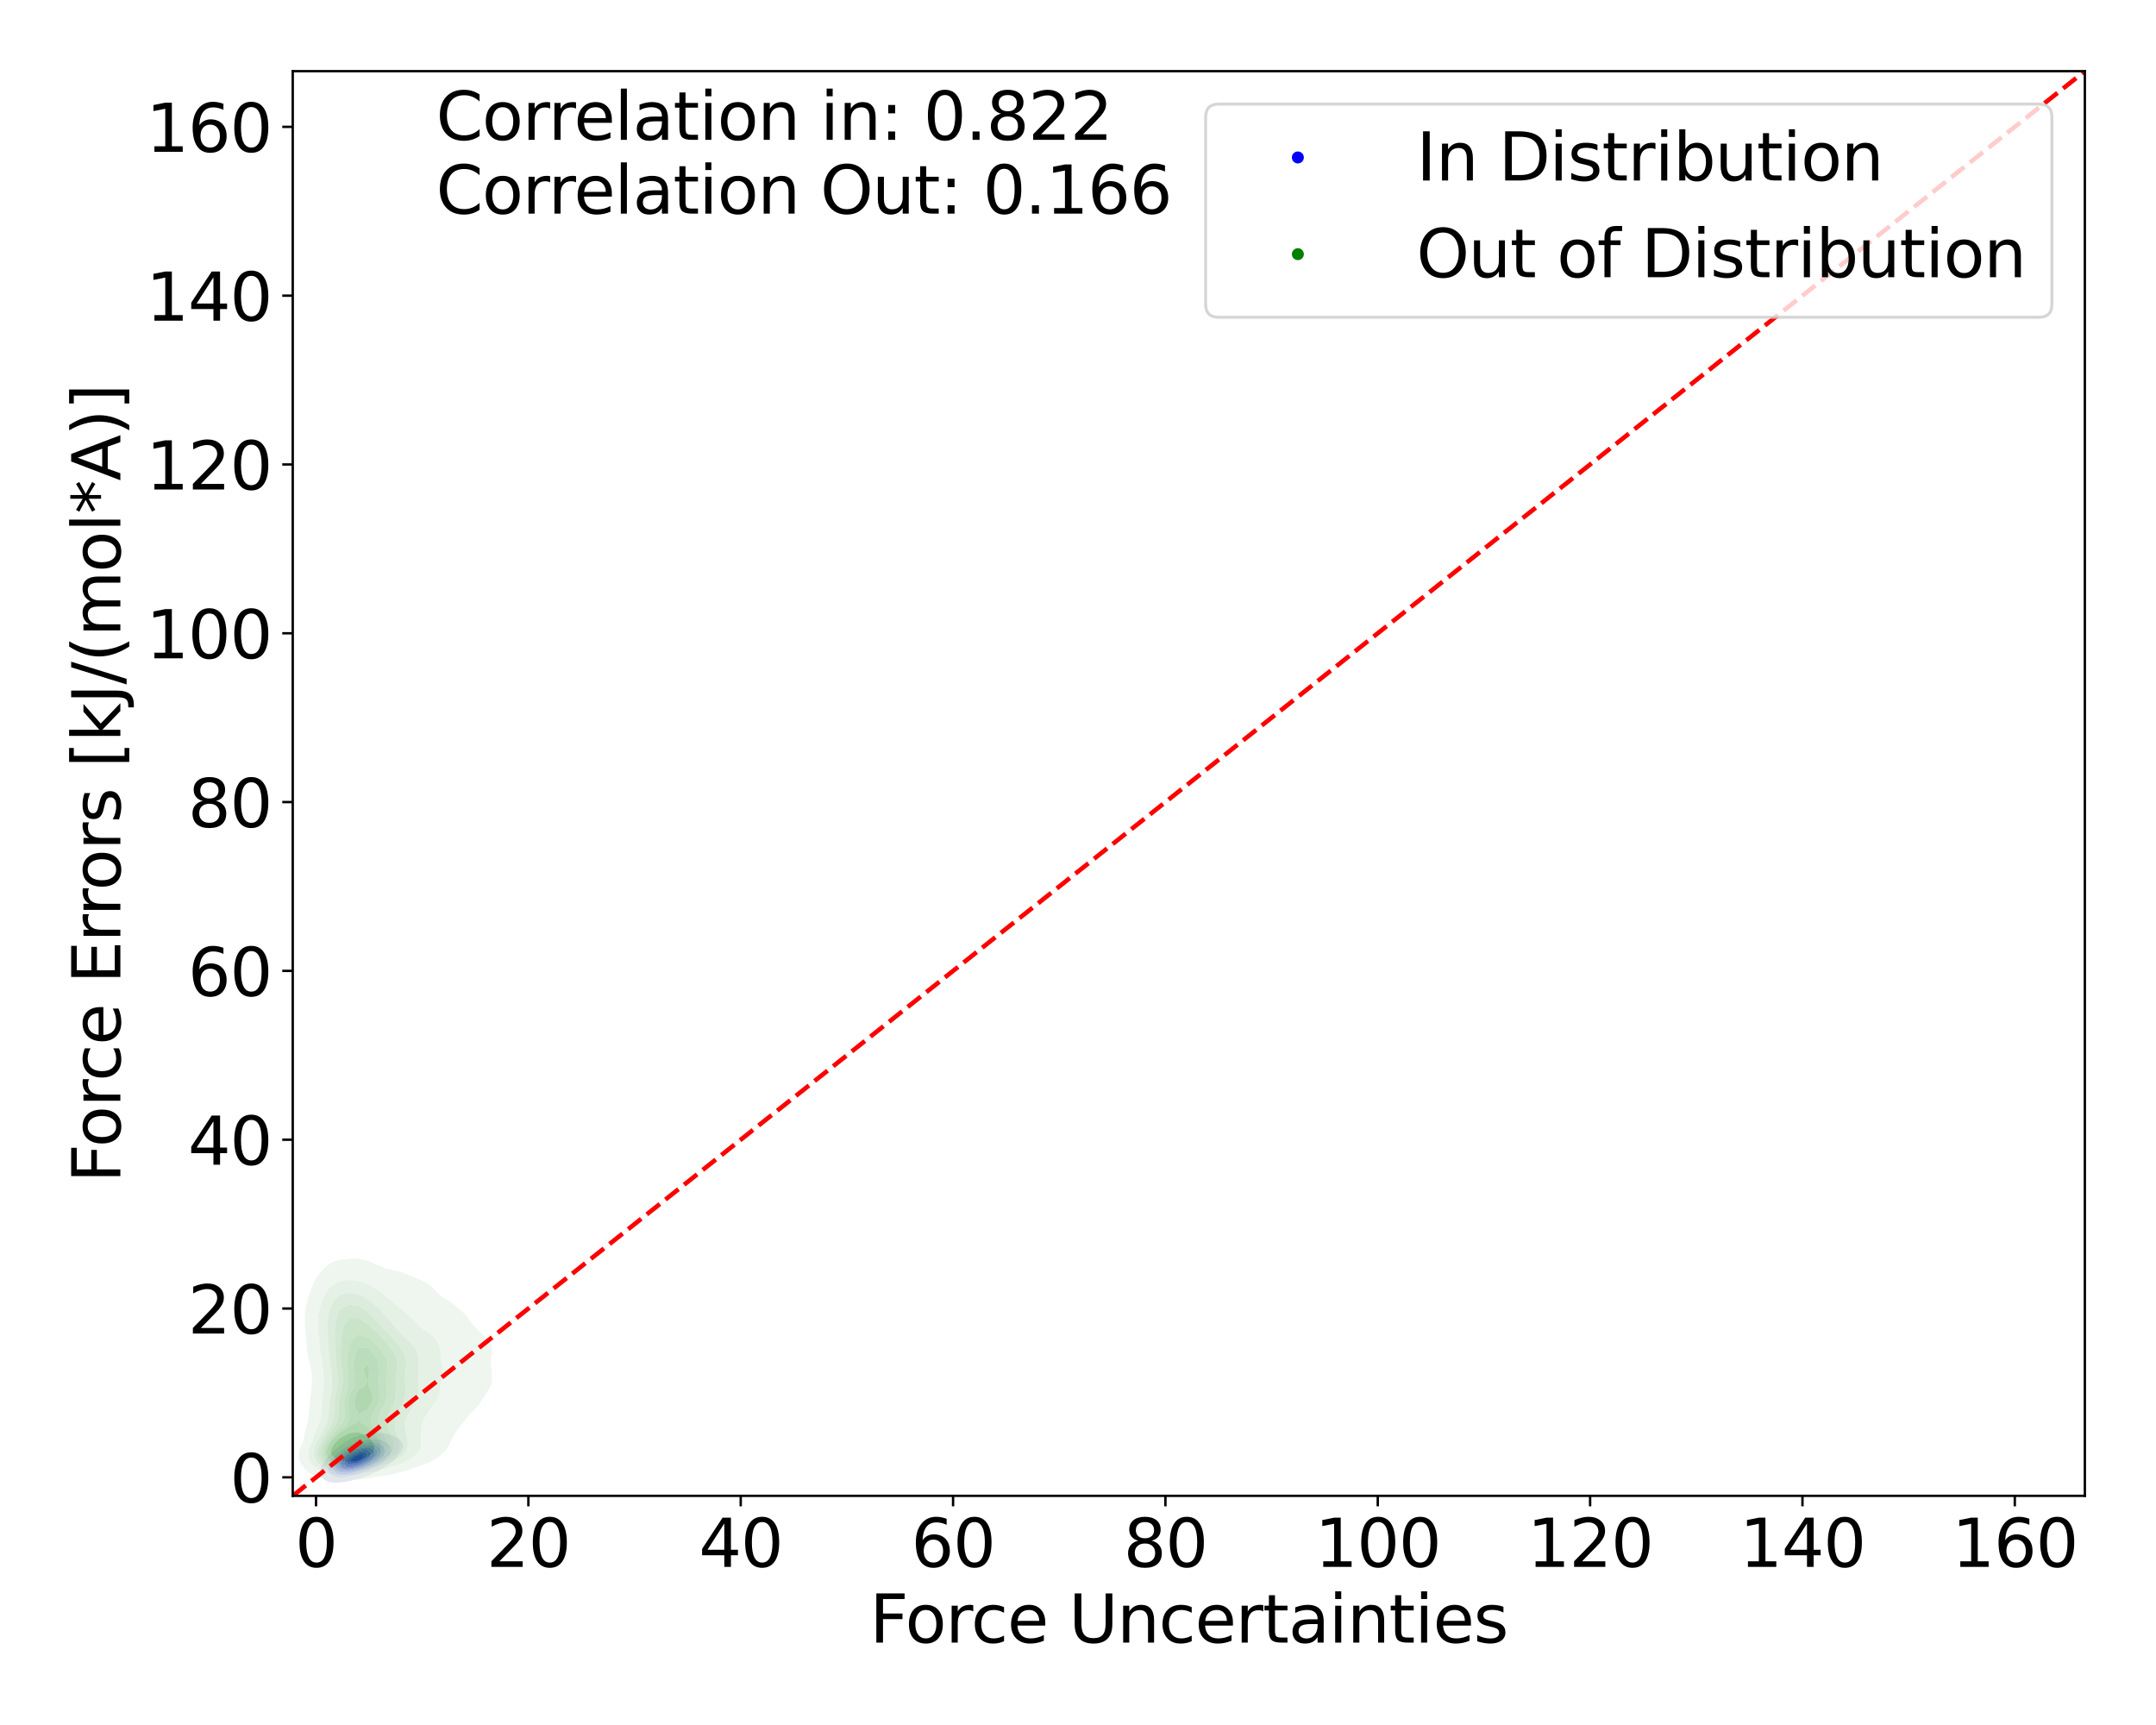 <?xml version="1.0" encoding="utf-8" standalone="no"?>
<!DOCTYPE svg PUBLIC "-//W3C//DTD SVG 1.1//EN"
  "http://www.w3.org/Graphics/SVG/1.1/DTD/svg11.dtd">
<svg xmlns:xlink="http://www.w3.org/1999/xlink" width="720pt" height="576pt" viewBox="0 0 720 576" xmlns="http://www.w3.org/2000/svg" version="1.1">
 <defs>
  <style type="text/css">*{stroke-linejoin: round; stroke-linecap: butt}</style>
 </defs>
 <g id="figure_1">
  <g id="patch_1">
   <path d="M 0 576 
L 720 576 
L 720 0 
L 0 0 
z
" style="fill: #ffffff"/>
  </g>
  <g id="axes_1">
   <g id="patch_2">
    <path d="M 97.76 499.48 
L 696.24 499.48 
L 696.24 23.76 
L 97.76 23.76 
z
" style="fill: #ffffff"/>
   </g>
   <g id="QuadContourSet_1">
    <path d="M 108.86 494.428 
L 110.089 494.889 
L 111.317 495.059 
L 112.546 495.068 
L 113.774 494.991 
L 115.003 494.85 
L 116.231 494.637 
L 117.46 494.32 
L 118.024 494.128 
L 118.688 494.007 
L 119.917 493.718 
L 121.145 493.292 
L 121.768 493.02 
L 122.374 492.857 
L 123.603 492.432 
L 124.612 491.912 
L 124.831 491.833 
L 126.06 491.306 
L 126.872 490.805 
L 127.288 490.599 
L 128.517 489.822 
L 128.697 489.697 
L 129.745 489.028 
L 130.328 488.589 
L 130.974 488.069 
L 131.677 487.482 
L 132.202 486.933 
L 132.786 486.374 
L 133.431 485.458 
L 133.597 485.266 
L 134.252 484.159 
L 134.534 483.051 
L 134.479 481.943 
L 133.686 480.836 
L 133.431 480.649 
L 132.202 479.912 
L 131.85 479.728 
L 130.974 479.271 
L 129.745 478.845 
L 128.517 478.62 
L 128.517 478.62 
L 127.288 478.466 
L 126.06 478.447 
L 124.831 478.537 
L 124.276 478.62 
L 123.603 478.671 
L 122.374 478.803 
L 121.145 478.995 
L 119.917 479.303 
L 118.888 479.728 
L 118.688 479.778 
L 117.46 480.231 
L 116.474 480.836 
L 116.231 480.942 
L 115.003 481.679 
L 114.658 481.943 
L 113.774 482.511 
L 113.117 483.051 
L 112.546 483.485 
L 111.778 484.159 
L 111.317 484.575 
L 110.582 485.266 
L 110.089 485.803 
L 109.525 486.374 
L 108.86 487.255 
L 108.654 487.482 
L 107.858 488.589 
L 107.632 489.09 
L 107.227 489.697 
L 106.833 490.805 
L 106.764 491.912 
L 107.163 493.02 
L 107.632 493.537 
L 108.357 494.128 
z
M 111.786 493.02 
L 111.317 492.853 
L 110.089 491.921 
L 110.08 491.912 
L 109.53 490.805 
L 109.572 489.697 
L 110.036 488.589 
L 110.089 488.516 
L 110.688 487.482 
L 111.317 486.762 
L 111.629 486.374 
L 112.546 485.482 
L 112.776 485.266 
L 113.774 484.422 
L 114.143 484.159 
L 115.003 483.52 
L 115.848 483.051 
L 116.231 482.801 
L 117.46 482.19 
L 118.184 481.943 
L 118.688 481.71 
L 119.917 481.289 
L 121.145 481.006 
L 122.174 480.836 
L 122.374 480.783 
L 123.603 480.556 
L 124.831 480.464 
L 126.06 480.536 
L 127.288 480.834 
L 127.292 480.836 
L 128.517 481.352 
L 129.423 481.943 
L 129.745 482.262 
L 130.473 483.051 
L 130.775 484.159 
L 130.493 485.266 
L 129.745 486.374 
L 129.745 486.374 
L 128.692 487.482 
L 128.517 487.627 
L 127.288 488.573 
L 127.266 488.589 
L 126.06 489.387 
L 125.493 489.697 
L 124.831 490.077 
L 123.603 490.649 
L 123.218 490.805 
L 122.374 491.215 
L 121.145 491.679 
L 120.354 491.912 
L 119.917 492.092 
L 118.688 492.501 
L 117.46 492.787 
L 116.231 492.991 
L 115.995 493.02 
L 115.003 493.222 
L 113.774 493.331 
L 112.546 493.244 
z
" clip-path="url(#p9afae35815)" style="fill: #e4e4f3"/>
    <path d="M 112.546 493.244 
L 113.774 493.331 
L 115.003 493.222 
L 115.995 493.02 
L 116.231 492.991 
L 117.46 492.787 
L 118.688 492.501 
L 119.917 492.092 
L 120.354 491.912 
L 121.145 491.679 
L 122.374 491.215 
L 123.218 490.805 
L 123.603 490.649 
L 124.831 490.077 
L 125.493 489.697 
L 126.06 489.387 
L 127.266 488.589 
L 127.288 488.573 
L 128.517 487.627 
L 128.692 487.482 
L 129.745 486.374 
L 129.745 486.374 
L 130.493 485.266 
L 130.775 484.159 
L 130.473 483.051 
L 129.745 482.262 
L 129.423 481.943 
L 128.517 481.352 
L 127.292 480.836 
L 127.288 480.834 
L 126.06 480.536 
L 124.831 480.464 
L 123.603 480.556 
L 122.374 480.783 
L 122.174 480.836 
L 121.145 481.006 
L 119.917 481.289 
L 118.688 481.71 
L 118.184 481.943 
L 117.46 482.19 
L 116.231 482.801 
L 115.848 483.051 
L 115.003 483.52 
L 114.143 484.159 
L 113.774 484.422 
L 112.776 485.266 
L 112.546 485.482 
L 111.629 486.374 
L 111.317 486.762 
L 110.688 487.482 
L 110.089 488.516 
L 110.036 488.589 
L 109.572 489.697 
L 109.53 490.805 
L 110.08 491.912 
L 110.089 491.921 
L 111.317 492.853 
L 111.786 493.02 
z
M 112.287 491.912 
L 111.317 490.963 
L 111.2 490.805 
L 110.967 489.697 
L 111.266 488.589 
L 111.317 488.51 
L 111.873 487.482 
L 112.546 486.7 
L 112.815 486.374 
L 113.774 485.485 
L 114.032 485.266 
L 115.003 484.523 
L 115.594 484.159 
L 116.231 483.747 
L 117.46 483.157 
L 117.742 483.051 
L 118.688 482.619 
L 119.917 482.223 
L 121.145 481.943 
L 121.146 481.943 
L 122.374 481.644 
L 123.603 481.492 
L 124.831 481.511 
L 126.06 481.781 
L 126.452 481.943 
L 127.288 482.422 
L 128.052 483.051 
L 128.517 483.931 
L 128.635 484.159 
L 128.587 485.266 
L 128.517 485.387 
L 128.033 486.374 
L 127.288 487.151 
L 126.991 487.482 
L 126.06 488.203 
L 125.535 488.589 
L 124.831 489.035 
L 123.603 489.691 
L 123.59 489.697 
L 122.374 490.333 
L 121.145 490.805 
L 121.145 490.805 
L 119.917 491.313 
L 118.688 491.675 
L 117.609 491.912 
L 117.46 491.958 
L 116.231 492.253 
L 115.003 492.408 
L 113.774 492.385 
L 112.546 492.05 
z
" clip-path="url(#p9afae35815)" style="fill: #cbcbf5"/>
    <path d="M 112.546 492.05 
L 113.774 492.385 
L 115.003 492.408 
L 116.231 492.253 
L 117.46 491.958 
L 117.609 491.912 
L 118.688 491.675 
L 119.917 491.313 
L 121.145 490.805 
L 121.145 490.805 
L 122.374 490.333 
L 123.59 489.697 
L 123.603 489.691 
L 124.831 489.035 
L 125.535 488.589 
L 126.06 488.203 
L 126.991 487.482 
L 127.288 487.151 
L 128.033 486.374 
L 128.517 485.387 
L 128.587 485.266 
L 128.635 484.159 
L 128.517 483.931 
L 128.052 483.051 
L 127.288 482.422 
L 126.452 481.943 
L 126.06 481.781 
L 124.831 481.511 
L 123.603 481.492 
L 122.374 481.644 
L 121.146 481.943 
L 121.145 481.943 
L 119.917 482.223 
L 118.688 482.619 
L 117.742 483.051 
L 117.46 483.157 
L 116.231 483.747 
L 115.594 484.159 
L 115.003 484.523 
L 114.032 485.266 
L 113.774 485.485 
L 112.815 486.374 
L 112.546 486.7 
L 111.873 487.482 
L 111.317 488.51 
L 111.266 488.589 
L 110.967 489.697 
L 111.2 490.805 
L 111.317 490.963 
L 112.287 491.912 
z
M 112.446 490.805 
L 111.982 489.697 
L 112.142 488.589 
L 112.546 487.877 
L 112.74 487.482 
L 113.683 486.374 
L 113.774 486.29 
L 114.98 485.266 
L 115.003 485.249 
L 116.231 484.421 
L 116.731 484.159 
L 117.46 483.757 
L 118.688 483.251 
L 119.325 483.051 
L 119.917 482.825 
L 121.145 482.474 
L 122.374 482.255 
L 123.603 482.172 
L 124.831 482.31 
L 126.06 482.832 
L 126.389 483.051 
L 127.219 484.159 
L 127.288 485.266 
L 126.819 486.374 
L 126.06 487.19 
L 125.807 487.482 
L 124.831 488.234 
L 124.346 488.589 
L 123.603 489.048 
L 122.374 489.685 
L 122.349 489.697 
L 121.145 490.279 
L 119.917 490.721 
L 119.64 490.805 
L 118.688 491.147 
L 117.46 491.474 
L 116.231 491.689 
L 115.003 491.781 
L 113.774 491.624 
L 112.546 490.9 
z
" clip-path="url(#p9afae35815)" style="fill: #b3b3f6"/>
    <path d="M 112.546 490.9 
L 113.774 491.624 
L 115.003 491.781 
L 116.231 491.689 
L 117.46 491.474 
L 118.688 491.147 
L 119.64 490.805 
L 119.917 490.721 
L 121.145 490.279 
L 122.349 489.697 
L 122.374 489.685 
L 123.603 489.048 
L 124.346 488.589 
L 124.831 488.234 
L 125.807 487.482 
L 126.06 487.19 
L 126.819 486.374 
L 127.288 485.266 
L 127.219 484.159 
L 126.389 483.051 
L 126.06 482.832 
L 124.831 482.31 
L 123.603 482.172 
L 122.374 482.255 
L 121.145 482.474 
L 119.917 482.825 
L 119.325 483.051 
L 118.688 483.251 
L 117.46 483.757 
L 116.731 484.159 
L 116.231 484.421 
L 115.003 485.249 
L 114.98 485.266 
L 113.774 486.29 
L 113.683 486.374 
L 112.74 487.482 
L 112.546 487.877 
L 112.142 488.589 
L 111.982 489.697 
L 112.446 490.805 
z
M 113.941 490.805 
L 113.774 490.689 
L 113.057 489.697 
L 113.081 488.589 
L 113.625 487.482 
L 113.774 487.308 
L 114.575 486.374 
L 115.003 486.006 
L 115.977 485.266 
L 116.231 485.094 
L 117.46 484.398 
L 117.995 484.159 
L 118.688 483.834 
L 119.917 483.397 
L 121.145 483.088 
L 121.386 483.051 
L 122.374 482.864 
L 123.603 482.863 
L 124.355 483.051 
L 124.831 483.25 
L 125.835 484.159 
L 126.06 485.266 
L 125.657 486.374 
L 124.831 487.298 
L 124.676 487.482 
L 123.603 488.299 
L 123.194 488.589 
L 122.374 489.071 
L 121.145 489.668 
L 121.078 489.697 
L 119.917 490.2 
L 118.688 490.599 
L 117.862 490.805 
L 117.46 490.924 
L 116.231 491.144 
L 115.003 491.14 
z
" clip-path="url(#p9afae35815)" style="fill: #9b9bf7"/>
    <path d="M 115.003 491.14 
L 116.231 491.144 
L 117.46 490.924 
L 117.862 490.805 
L 118.688 490.599 
L 119.917 490.2 
L 121.078 489.697 
L 121.145 489.668 
L 122.374 489.071 
L 123.194 488.589 
L 123.603 488.299 
L 124.676 487.482 
L 124.831 487.298 
L 125.657 486.374 
L 126.06 485.266 
L 125.835 484.159 
L 124.831 483.25 
L 124.355 483.051 
L 123.603 482.863 
L 122.374 482.864 
L 121.386 483.051 
L 121.145 483.088 
L 119.917 483.397 
L 118.688 483.834 
L 117.995 484.159 
L 117.46 484.398 
L 116.231 485.094 
L 115.977 485.266 
L 115.003 486.006 
L 114.575 486.374 
L 113.774 487.308 
L 113.625 487.482 
L 113.081 488.589 
L 113.057 489.697 
L 113.774 490.689 
L 113.941 490.805 
z
M 113.883 489.697 
L 113.792 488.589 
L 114.28 487.482 
L 115.003 486.66 
L 115.26 486.374 
L 116.231 485.615 
L 116.749 485.266 
L 117.46 484.847 
L 118.688 484.278 
L 119.01 484.159 
L 119.917 483.806 
L 121.145 483.485 
L 122.374 483.334 
L 123.603 483.463 
L 124.808 484.159 
L 124.831 484.211 
L 125.203 485.266 
L 124.831 486.374 
L 124.831 486.374 
L 123.895 487.482 
L 123.603 487.704 
L 122.374 488.578 
L 122.357 488.589 
L 121.145 489.248 
L 120.112 489.697 
L 119.917 489.781 
L 118.688 490.228 
L 117.46 490.535 
L 116.231 490.704 
L 115.003 490.572 
z
" clip-path="url(#p9afae35815)" style="fill: #8484f8"/>
    <path d="M 115.003 490.572 
L 116.231 490.704 
L 117.46 490.535 
L 118.688 490.228 
L 119.917 489.781 
L 120.112 489.697 
L 121.145 489.248 
L 122.357 488.589 
L 122.374 488.578 
L 123.603 487.704 
L 123.895 487.482 
L 124.831 486.374 
L 124.831 486.374 
L 125.203 485.266 
L 124.831 484.211 
L 124.808 484.159 
L 123.603 483.463 
L 122.374 483.334 
L 121.145 483.485 
L 119.917 483.806 
L 119.01 484.159 
L 118.688 484.278 
L 117.46 484.847 
L 116.749 485.266 
L 116.231 485.615 
L 115.26 486.374 
L 115.003 486.66 
L 114.28 487.482 
L 113.792 488.589 
L 113.883 489.697 
z
M 115.486 489.697 
L 115.003 488.892 
L 114.911 488.589 
L 115.003 488.367 
L 115.342 487.482 
L 116.231 486.507 
L 116.359 486.374 
L 117.46 485.604 
L 118.037 485.266 
L 118.688 484.936 
L 119.917 484.472 
L 121.13 484.159 
L 121.145 484.154 
L 122.374 484.103 
L 122.591 484.159 
L 123.603 484.879 
L 123.844 485.266 
L 123.603 486.374 
L 123.603 486.374 
L 122.681 487.482 
L 122.374 487.707 
L 121.145 488.535 
L 121.057 488.589 
L 119.917 489.142 
L 118.688 489.601 
L 118.318 489.697 
L 117.46 489.913 
L 116.231 489.952 
z
" clip-path="url(#p9afae35815)" style="fill: #6868fa"/>
    <path d="M 116.231 489.952 
L 117.46 489.913 
L 118.318 489.697 
L 118.688 489.601 
L 119.917 489.142 
L 121.057 488.589 
L 121.145 488.535 
L 122.374 487.707 
L 122.681 487.482 
L 123.603 486.374 
L 123.603 486.374 
L 123.844 485.266 
L 123.603 484.879 
L 122.591 484.159 
L 122.374 484.103 
L 121.145 484.154 
L 121.13 484.159 
L 119.917 484.472 
L 118.688 484.936 
L 118.037 485.266 
L 117.46 485.604 
L 116.359 486.374 
L 116.231 486.507 
L 115.342 487.482 
L 115.003 488.367 
L 114.911 488.589 
L 115.003 488.892 
L 115.486 489.697 
z
M 115.963 488.589 
L 116.231 487.55 
L 116.249 487.482 
L 117.311 486.374 
L 117.46 486.27 
L 118.688 485.551 
L 119.314 485.266 
L 119.917 485.034 
L 121.145 484.826 
L 122.374 485.099 
L 122.583 485.266 
L 122.585 486.374 
L 122.374 486.625 
L 121.663 487.482 
L 121.145 487.839 
L 119.917 488.589 
L 119.917 488.589 
L 118.688 489.041 
L 117.46 489.262 
L 116.231 488.913 
z
" clip-path="url(#p9afae35815)" style="fill: #4747fb"/>
    <path d="M 116.231 488.913 
L 117.46 489.262 
L 118.688 489.041 
L 119.917 488.589 
L 119.917 488.589 
L 121.145 487.839 
L 121.663 487.482 
L 122.374 486.625 
L 122.585 486.374 
L 122.583 485.266 
L 122.374 485.099 
L 121.145 484.826 
L 119.917 485.034 
L 119.314 485.266 
L 118.688 485.551 
L 117.46 486.27 
L 117.311 486.374 
L 116.249 487.482 
L 116.231 487.55 
L 115.963 488.589 
z
M 117.233 488.589 
L 117.074 487.482 
L 117.46 487.075 
L 118.2 486.374 
L 118.688 486.088 
L 119.917 485.612 
L 121.145 485.549 
L 121.666 486.374 
L 121.145 487.04 
L 120.78 487.482 
L 119.917 487.993 
L 118.688 488.589 
L 118.688 488.589 
L 117.46 488.68 
z
" clip-path="url(#p9afae35815)" style="fill: #2a2afd"/>
    <path d="M 117.46 488.68 
L 118.688 488.589 
L 118.688 488.589 
L 119.917 487.993 
L 120.78 487.482 
L 121.145 487.04 
L 121.666 486.374 
L 121.145 485.549 
L 119.917 485.612 
L 118.688 486.088 
L 118.2 486.374 
L 117.46 487.075 
L 117.074 487.482 
L 117.233 488.589 
z
" clip-path="url(#p9afae35815)" style="fill: #0f0ffe"/>
   </g>
   <g id="QuadContourSet_2">
    <path d="M 113.554 494.225 
L 116.652 494.185 
L 116.765 494.173 
L 119.749 494.002 
L 122.847 493.65 
L 125.945 493.107 
L 126.681 492.975 
L 129.043 492.674 
L 132.141 492.063 
L 133.121 491.778 
L 135.238 491.198 
L 137.074 490.58 
L 138.336 490.108 
L 140.618 489.382 
L 141.434 489.065 
L 143.666 488.185 
L 144.532 487.69 
L 145.808 486.987 
L 147.275 485.79 
L 147.629 485.376 
L 148.588 484.592 
L 149.568 483.395 
L 150.22 482.197 
L 150.72 481 
L 150.727 480.982 
L 151.309 479.802 
L 151.985 478.605 
L 152.766 477.407 
L 153.601 476.21 
L 153.825 475.907 
L 154.608 475.012 
L 155.595 473.815 
L 156.553 472.617 
L 156.923 472.157 
L 157.787 471.42 
L 158.997 470.222 
L 159.914 469.025 
L 160.021 468.858 
L 160.693 467.827 
L 161.466 466.63 
L 162.298 465.432 
L 163.118 464.235 
L 163.118 464.235 
L 163.819 463.037 
L 164.212 461.84 
L 164.344 460.642 
L 164.31 459.444 
L 164.204 458.247 
L 164.079 457.049 
L 163.958 455.852 
L 163.894 454.654 
L 163.976 453.457 
L 164.173 452.259 
L 164.313 451.062 
L 164.255 449.864 
L 163.899 448.667 
L 163.118 447.473 
L 163.116 447.469 
L 161.983 446.272 
L 160.601 445.074 
L 160.021 444.588 
L 159.336 443.877 
L 158.278 442.679 
L 157.321 441.482 
L 156.923 440.927 
L 156.503 440.284 
L 155.544 439.087 
L 154.201 437.889 
L 153.825 437.603 
L 152.915 436.692 
L 151.491 435.494 
L 150.727 434.96 
L 149.742 434.297 
L 147.646 433.099 
L 147.629 433.088 
L 146.368 431.902 
L 145.237 430.704 
L 144.532 430.03 
L 143.992 429.506 
L 142.327 428.309 
L 141.434 427.803 
L 139.681 427.111 
L 138.336 426.516 
L 136.934 425.914 
L 135.238 425.185 
L 133.898 424.716 
L 132.141 424.255 
L 129.043 423.603 
L 128.831 423.519 
L 125.945 422.384 
L 125.811 422.321 
L 123.227 421.124 
L 122.847 420.959 
L 119.749 420.269 
L 116.652 420.315 
L 113.554 420.607 
L 111.916 421.124 
L 110.456 421.626 
L 109.635 422.321 
L 108.318 423.519 
L 107.358 424.498 
L 107.176 424.716 
L 106.171 425.914 
L 105.364 427.111 
L 104.761 428.309 
L 104.329 429.506 
L 104.261 429.739 
L 103.811 430.704 
L 103.349 431.902 
L 102.954 433.099 
L 102.609 434.297 
L 102.316 435.494 
L 102.082 436.692 
L 101.915 437.889 
L 101.816 439.087 
L 101.778 440.284 
L 101.79 441.482 
L 101.846 442.679 
L 101.941 443.877 
L 102.063 445.074 
L 102.193 446.272 
L 102.307 447.469 
L 102.396 448.667 
L 102.472 449.864 
L 102.563 451.062 
L 102.706 452.259 
L 102.924 453.457 
L 103.212 454.654 
L 103.524 455.852 
L 103.798 457.049 
L 103.995 458.247 
L 104.112 459.444 
L 104.163 460.642 
L 104.148 461.84 
L 104.067 463.037 
L 103.931 464.235 
L 103.775 465.432 
L 103.628 466.63 
L 103.507 467.827 
L 103.406 469.025 
L 103.31 470.222 
L 103.197 471.42 
L 103.053 472.617 
L 102.866 473.815 
L 102.633 475.012 
L 102.358 476.21 
L 102.064 477.407 
L 101.776 478.605 
L 101.51 479.802 
L 101.274 481 
L 101.163 481.601 
L 100.851 482.197 
L 100.309 483.395 
L 99.942 484.592 
L 99.773 485.79 
L 99.833 486.987 
L 100.198 488.185 
L 101.048 489.382 
L 101.163 489.492 
L 101.773 490.58 
L 103.217 491.778 
L 104.261 492.334 
L 105.77 492.975 
L 107.358 493.528 
L 110.456 494.036 
L 113 494.173 
z
M 109.482 491.778 
L 107.358 491.188 
L 106.105 490.58 
L 104.597 489.382 
L 104.261 488.884 
L 103.636 488.185 
L 103.084 486.987 
L 102.921 485.79 
L 103.029 484.592 
L 103.355 483.395 
L 103.88 482.197 
L 104.261 481.508 
L 104.407 481 
L 104.79 479.802 
L 105.234 478.605 
L 105.719 477.407 
L 106.208 476.21 
L 106.646 475.012 
L 106.99 473.815 
L 107.231 472.617 
L 107.358 471.68 
L 107.38 471.42 
L 107.451 470.222 
L 107.518 469.025 
L 107.596 467.827 
L 107.696 466.63 
L 107.82 465.432 
L 107.953 464.235 
L 108.063 463.037 
L 108.12 461.84 
L 108.108 460.642 
L 108.039 459.444 
L 107.935 458.247 
L 107.814 457.049 
L 107.676 455.852 
L 107.521 454.654 
L 107.358 453.457 
L 107.358 453.457 
L 107.131 452.259 
L 106.959 451.062 
L 106.837 449.864 
L 106.737 448.667 
L 106.631 447.469 
L 106.506 446.272 
L 106.376 445.074 
L 106.264 443.877 
L 106.195 442.679 
L 106.182 441.482 
L 106.23 440.284 
L 106.344 439.087 
L 106.534 437.889 
L 106.811 436.692 
L 107.186 435.494 
L 107.358 435.046 
L 107.6 434.297 
L 108.075 433.099 
L 108.693 431.902 
L 109.525 430.704 
L 110.456 429.699 
L 110.72 429.506 
L 112.695 428.309 
L 113.554 427.876 
L 116.652 427.364 
L 119.749 427.793 
L 121.28 428.309 
L 122.847 428.867 
L 124.105 429.506 
L 125.945 430.635 
L 126.05 430.704 
L 127.692 431.902 
L 128.99 433.099 
L 129.043 433.15 
L 130.559 434.297 
L 131.895 435.494 
L 132.141 435.736 
L 133.456 436.692 
L 134.861 437.889 
L 135.238 438.254 
L 136.334 439.087 
L 137.629 440.284 
L 138.336 441.039 
L 138.8 441.482 
L 140.044 442.679 
L 141.359 443.877 
L 141.434 443.937 
L 143.049 445.074 
L 144.532 446.191 
L 144.632 446.272 
L 145.767 447.469 
L 146.436 448.667 
L 146.795 449.864 
L 146.979 451.062 
L 147.1 452.259 
L 147.239 453.457 
L 147.433 454.654 
L 147.629 455.706 
L 147.662 455.852 
L 147.841 457.049 
L 147.867 458.247 
L 147.746 459.444 
L 147.629 460.045 
L 147.522 460.642 
L 147.289 461.84 
L 147.088 463.037 
L 146.899 464.235 
L 146.642 465.432 
L 146.222 466.63 
L 145.571 467.827 
L 144.667 469.025 
L 144.532 469.178 
L 143.883 470.222 
L 143.093 471.42 
L 142.316 472.617 
L 141.6 473.815 
L 141.434 474.14 
L 141.104 475.012 
L 140.785 476.21 
L 140.611 477.407 
L 140.567 478.605 
L 140.61 479.802 
L 140.665 481 
L 140.637 482.197 
L 140.414 483.395 
L 139.856 484.592 
L 138.73 485.79 
L 138.336 486.056 
L 137.31 486.987 
L 135.238 488.129 
L 135.142 488.185 
L 132.315 489.382 
L 132.141 489.444 
L 129.043 490.313 
L 127.831 490.58 
L 125.945 491.008 
L 122.847 491.614 
L 121.72 491.778 
L 119.749 492.137 
L 116.652 492.425 
L 113.554 492.408 
L 110.456 492.034 
z
" clip-path="url(#p9afae35815)" style="fill: #e1eee1; fill-opacity: 0.5"/>
    <path d="M 110.456 492.034 
L 113.554 492.408 
L 116.652 492.425 
L 119.749 492.137 
L 121.72 491.778 
L 122.847 491.614 
L 125.945 491.008 
L 127.831 490.58 
L 129.043 490.313 
L 132.141 489.444 
L 132.315 489.382 
L 135.142 488.185 
L 135.238 488.129 
L 137.31 486.987 
L 138.336 486.056 
L 138.73 485.79 
L 139.856 484.592 
L 140.414 483.395 
L 140.637 482.197 
L 140.665 481 
L 140.61 479.802 
L 140.567 478.605 
L 140.611 477.407 
L 140.785 476.21 
L 141.104 475.012 
L 141.434 474.14 
L 141.6 473.815 
L 142.316 472.617 
L 143.093 471.42 
L 143.883 470.222 
L 144.532 469.178 
L 144.667 469.025 
L 145.571 467.827 
L 146.222 466.63 
L 146.642 465.432 
L 146.899 464.235 
L 147.088 463.037 
L 147.289 461.84 
L 147.522 460.642 
L 147.629 460.045 
L 147.746 459.444 
L 147.867 458.247 
L 147.841 457.049 
L 147.662 455.852 
L 147.629 455.706 
L 147.433 454.654 
L 147.239 453.457 
L 147.1 452.259 
L 146.979 451.062 
L 146.795 449.864 
L 146.436 448.667 
L 145.767 447.469 
L 144.632 446.272 
L 144.532 446.191 
L 143.049 445.074 
L 141.434 443.937 
L 141.359 443.877 
L 140.044 442.679 
L 138.8 441.482 
L 138.336 441.039 
L 137.629 440.284 
L 136.334 439.087 
L 135.238 438.254 
L 134.861 437.889 
L 133.456 436.692 
L 132.141 435.736 
L 131.895 435.494 
L 130.559 434.297 
L 129.043 433.15 
L 128.99 433.099 
L 127.692 431.902 
L 126.05 430.704 
L 125.945 430.635 
L 124.105 429.506 
L 122.847 428.867 
L 121.28 428.309 
L 119.749 427.793 
L 116.652 427.364 
L 113.554 427.876 
L 112.695 428.309 
L 110.72 429.506 
L 110.456 429.699 
L 109.525 430.704 
L 108.693 431.902 
L 108.075 433.099 
L 107.6 434.297 
L 107.358 435.046 
L 107.186 435.494 
L 106.811 436.692 
L 106.534 437.889 
L 106.344 439.087 
L 106.23 440.284 
L 106.182 441.482 
L 106.195 442.679 
L 106.264 443.877 
L 106.376 445.074 
L 106.506 446.272 
L 106.631 447.469 
L 106.737 448.667 
L 106.837 449.864 
L 106.959 451.062 
L 107.131 452.259 
L 107.358 453.457 
L 107.358 453.457 
L 107.521 454.654 
L 107.676 455.852 
L 107.814 457.049 
L 107.935 458.247 
L 108.039 459.444 
L 108.108 460.642 
L 108.12 461.84 
L 108.063 463.037 
L 107.953 464.235 
L 107.82 465.432 
L 107.696 466.63 
L 107.596 467.827 
L 107.518 469.025 
L 107.451 470.222 
L 107.38 471.42 
L 107.358 471.68 
L 107.231 472.617 
L 106.99 473.815 
L 106.646 475.012 
L 106.208 476.21 
L 105.719 477.407 
L 105.234 478.605 
L 104.79 479.802 
L 104.407 481 
L 104.261 481.508 
L 103.88 482.197 
L 103.355 483.395 
L 103.029 484.592 
L 102.921 485.79 
L 103.084 486.987 
L 103.636 488.185 
L 104.261 488.884 
L 104.597 489.382 
L 106.105 490.58 
L 107.358 491.188 
L 109.482 491.778 
z
M 109.765 490.58 
L 107.358 489.586 
L 107.025 489.382 
L 105.674 488.185 
L 105.063 486.987 
L 104.858 485.79 
L 104.908 484.592 
L 105.146 483.395 
L 105.543 482.197 
L 106.087 481 
L 106.771 479.802 
L 107.358 478.895 
L 107.503 478.605 
L 108.064 477.407 
L 108.606 476.21 
L 109.077 475.012 
L 109.432 473.815 
L 109.663 472.617 
L 109.799 471.42 
L 109.886 470.222 
L 109.972 469.025 
L 110.086 467.827 
L 110.248 466.63 
L 110.456 465.432 
L 110.456 465.432 
L 110.629 464.235 
L 110.784 463.037 
L 110.878 461.84 
L 110.89 460.642 
L 110.825 459.444 
L 110.712 458.247 
L 110.576 457.049 
L 110.456 456.046 
L 110.427 455.852 
L 110.248 454.654 
L 110.08 453.457 
L 109.936 452.259 
L 109.825 451.062 
L 109.744 449.864 
L 109.671 448.667 
L 109.587 447.469 
L 109.484 446.272 
L 109.382 445.074 
L 109.31 443.877 
L 109.293 442.679 
L 109.346 441.482 
L 109.469 440.284 
L 109.662 439.087 
L 109.929 437.889 
L 110.285 436.692 
L 110.456 436.244 
L 110.838 435.494 
L 111.636 434.297 
L 112.705 433.099 
L 113.554 432.364 
L 115.469 431.902 
L 116.652 431.644 
L 117.953 431.902 
L 119.749 432.281 
L 121.496 433.099 
L 122.847 433.789 
L 123.53 434.297 
L 124.956 435.494 
L 125.945 436.435 
L 126.208 436.692 
L 127.346 437.889 
L 128.386 439.087 
L 129.043 439.879 
L 129.429 440.284 
L 130.516 441.482 
L 131.53 442.679 
L 132.141 443.422 
L 132.599 443.877 
L 133.762 445.074 
L 134.848 446.272 
L 135.238 446.707 
L 136.162 447.469 
L 137.44 448.667 
L 138.336 449.8 
L 138.391 449.864 
L 139.109 451.062 
L 139.511 452.259 
L 139.716 453.457 
L 139.801 454.654 
L 139.813 455.852 
L 139.779 457.049 
L 139.723 458.247 
L 139.677 459.444 
L 139.673 460.642 
L 139.721 461.84 
L 139.789 463.037 
L 139.808 464.235 
L 139.698 465.432 
L 139.403 466.63 
L 138.906 467.827 
L 138.336 468.832 
L 138.239 469.025 
L 137.547 470.222 
L 136.828 471.42 
L 136.157 472.617 
L 135.623 473.815 
L 135.301 475.012 
L 135.238 475.827 
L 135.216 476.21 
L 135.238 476.539 
L 135.31 477.407 
L 135.535 478.605 
L 135.816 479.802 
L 136.072 481 
L 136.199 482.197 
L 136.077 483.395 
L 135.564 484.592 
L 135.238 484.967 
L 134.654 485.79 
L 133.14 486.987 
L 132.141 487.508 
L 130.694 488.185 
L 129.043 488.755 
L 126.981 489.382 
L 125.945 489.659 
L 122.847 490.429 
L 122.029 490.58 
L 119.749 491.038 
L 116.652 491.33 
L 113.554 491.278 
L 110.456 490.8 
z
" clip-path="url(#p9afae35815)" style="fill: #cee5ce; fill-opacity: 0.5"/>
    <path d="M 110.456 490.8 
L 113.554 491.278 
L 116.652 491.33 
L 119.749 491.038 
L 122.029 490.58 
L 122.847 490.429 
L 125.945 489.659 
L 126.981 489.382 
L 129.043 488.755 
L 130.694 488.185 
L 132.141 487.508 
L 133.14 486.987 
L 134.654 485.79 
L 135.238 484.967 
L 135.564 484.592 
L 136.077 483.395 
L 136.199 482.197 
L 136.072 481 
L 135.816 479.802 
L 135.535 478.605 
L 135.31 477.407 
L 135.238 476.539 
L 135.216 476.21 
L 135.238 475.827 
L 135.301 475.012 
L 135.623 473.815 
L 136.157 472.617 
L 136.828 471.42 
L 137.547 470.222 
L 138.239 469.025 
L 138.336 468.832 
L 138.906 467.827 
L 139.403 466.63 
L 139.698 465.432 
L 139.808 464.235 
L 139.789 463.037 
L 139.721 461.84 
L 139.673 460.642 
L 139.677 459.444 
L 139.723 458.247 
L 139.779 457.049 
L 139.813 455.852 
L 139.801 454.654 
L 139.716 453.457 
L 139.511 452.259 
L 139.109 451.062 
L 138.391 449.864 
L 138.336 449.8 
L 137.44 448.667 
L 136.162 447.469 
L 135.238 446.707 
L 134.848 446.272 
L 133.762 445.074 
L 132.599 443.877 
L 132.141 443.422 
L 131.53 442.679 
L 130.516 441.482 
L 129.429 440.284 
L 129.043 439.879 
L 128.386 439.087 
L 127.346 437.889 
L 126.208 436.692 
L 125.945 436.435 
L 124.956 435.494 
L 123.53 434.297 
L 122.847 433.789 
L 121.496 433.099 
L 119.749 432.281 
L 117.953 431.902 
L 116.652 431.644 
L 115.469 431.902 
L 113.554 432.364 
L 112.705 433.099 
L 111.636 434.297 
L 110.838 435.494 
L 110.456 436.244 
L 110.285 436.692 
L 109.929 437.889 
L 109.662 439.087 
L 109.469 440.284 
L 109.346 441.482 
L 109.293 442.679 
L 109.31 443.877 
L 109.382 445.074 
L 109.484 446.272 
L 109.587 447.469 
L 109.671 448.667 
L 109.744 449.864 
L 109.825 451.062 
L 109.936 452.259 
L 110.08 453.457 
L 110.248 454.654 
L 110.427 455.852 
L 110.456 456.046 
L 110.576 457.049 
L 110.712 458.247 
L 110.825 459.444 
L 110.89 460.642 
L 110.878 461.84 
L 110.784 463.037 
L 110.629 464.235 
L 110.456 465.432 
L 110.456 465.432 
L 110.248 466.63 
L 110.086 467.827 
L 109.972 469.025 
L 109.886 470.222 
L 109.799 471.42 
L 109.663 472.617 
L 109.432 473.815 
L 109.077 475.012 
L 108.606 476.21 
L 108.064 477.407 
L 107.503 478.605 
L 107.358 478.895 
L 106.771 479.802 
L 106.087 481 
L 105.543 482.197 
L 105.146 483.395 
L 104.908 484.592 
L 104.858 485.79 
L 105.063 486.987 
L 105.674 488.185 
L 107.025 489.382 
L 107.358 489.586 
L 109.765 490.58 
z
M 115.767 490.58 
L 113.554 490.528 
L 110.456 489.995 
L 108.934 489.382 
L 107.358 488.345 
L 107.165 488.185 
L 106.268 486.987 
L 105.937 485.79 
L 105.964 484.592 
L 106.257 483.395 
L 106.779 482.197 
L 107.358 481.228 
L 107.467 481 
L 108.093 479.802 
L 108.799 478.605 
L 109.545 477.407 
L 110.272 476.21 
L 110.456 475.838 
L 110.868 475.012 
L 111.266 473.815 
L 111.481 472.617 
L 111.573 471.42 
L 111.616 470.222 
L 111.668 469.025 
L 111.764 467.827 
L 111.919 466.63 
L 112.13 465.432 
L 112.369 464.235 
L 112.586 463.037 
L 112.731 461.84 
L 112.771 460.642 
L 112.712 459.444 
L 112.59 458.247 
L 112.443 457.049 
L 112.298 455.852 
L 112.167 454.654 
L 112.058 453.457 
L 111.978 452.259 
L 111.932 451.062 
L 111.913 449.864 
L 111.901 448.667 
L 111.874 447.469 
L 111.829 446.272 
L 111.787 445.074 
L 111.788 443.877 
L 111.873 442.679 
L 112.061 441.482 
L 112.354 440.284 
L 112.745 439.087 
L 113.236 437.889 
L 113.554 437.257 
L 114.352 436.692 
L 116.652 435.58 
L 119.749 436.163 
L 120.672 436.692 
L 122.574 437.889 
L 122.847 438.077 
L 123.84 439.087 
L 124.993 440.284 
L 125.945 441.232 
L 126.171 441.482 
L 127.276 442.679 
L 128.378 443.877 
L 129.043 444.591 
L 129.499 445.074 
L 130.575 446.272 
L 131.559 447.469 
L 132.141 448.221 
L 132.563 448.667 
L 133.615 449.864 
L 134.487 451.062 
L 135.105 452.259 
L 135.238 452.698 
L 135.489 453.457 
L 135.646 454.654 
L 135.623 455.852 
L 135.488 457.049 
L 135.328 458.247 
L 135.238 459.444 
L 135.238 459.444 
L 135.238 459.444 
L 135.264 460.642 
L 135.372 461.84 
L 135.491 463.037 
L 135.545 464.235 
L 135.469 465.432 
L 135.238 466.527 
L 135.22 466.63 
L 134.833 467.827 
L 134.282 469.025 
L 133.622 470.222 
L 132.95 471.42 
L 132.372 472.617 
L 132.141 473.3 
L 131.999 473.815 
L 131.847 475.012 
L 131.88 476.21 
L 132.067 477.407 
L 132.141 477.697 
L 132.418 478.605 
L 132.852 479.802 
L 133.251 481 
L 133.505 482.197 
L 133.49 483.395 
L 133.065 484.592 
L 132.141 485.674 
L 132.053 485.79 
L 130.39 486.987 
L 129.043 487.587 
L 127.692 488.185 
L 125.945 488.757 
L 123.939 489.382 
L 122.847 489.681 
L 119.749 490.323 
L 116.887 490.58 
L 116.652 490.606 
z
" clip-path="url(#p9afae35815)" style="fill: #badbba; fill-opacity: 0.5"/>
    <path d="M 116.652 490.606 
L 116.887 490.58 
L 119.749 490.323 
L 122.847 489.681 
L 123.939 489.382 
L 125.945 488.757 
L 127.692 488.185 
L 129.043 487.587 
L 130.39 486.987 
L 132.053 485.79 
L 132.141 485.674 
L 133.065 484.592 
L 133.49 483.395 
L 133.505 482.197 
L 133.251 481 
L 132.852 479.802 
L 132.418 478.605 
L 132.141 477.697 
L 132.067 477.407 
L 131.88 476.21 
L 131.847 475.012 
L 131.999 473.815 
L 132.141 473.3 
L 132.372 472.617 
L 132.95 471.42 
L 133.622 470.222 
L 134.282 469.025 
L 134.833 467.827 
L 135.22 466.63 
L 135.238 466.527 
L 135.469 465.432 
L 135.545 464.235 
L 135.491 463.037 
L 135.372 461.84 
L 135.264 460.642 
L 135.238 459.444 
L 135.238 459.444 
L 135.238 459.444 
L 135.328 458.247 
L 135.488 457.049 
L 135.623 455.852 
L 135.646 454.654 
L 135.489 453.457 
L 135.238 452.698 
L 135.105 452.259 
L 134.487 451.062 
L 133.615 449.864 
L 132.563 448.667 
L 132.141 448.221 
L 131.559 447.469 
L 130.575 446.272 
L 129.499 445.074 
L 129.043 444.591 
L 128.378 443.877 
L 127.276 442.679 
L 126.171 441.482 
L 125.945 441.232 
L 124.993 440.284 
L 123.84 439.087 
L 122.847 438.077 
L 122.574 437.889 
L 120.672 436.692 
L 119.749 436.163 
L 116.652 435.58 
L 114.352 436.692 
L 113.554 437.257 
L 113.236 437.889 
L 112.745 439.087 
L 112.354 440.284 
L 112.061 441.482 
L 111.873 442.679 
L 111.788 443.877 
L 111.787 445.074 
L 111.829 446.272 
L 111.874 447.469 
L 111.901 448.667 
L 111.913 449.864 
L 111.932 451.062 
L 111.978 452.259 
L 112.058 453.457 
L 112.167 454.654 
L 112.298 455.852 
L 112.443 457.049 
L 112.59 458.247 
L 112.712 459.444 
L 112.771 460.642 
L 112.731 461.84 
L 112.586 463.037 
L 112.369 464.235 
L 112.13 465.432 
L 111.919 466.63 
L 111.764 467.827 
L 111.668 469.025 
L 111.616 470.222 
L 111.573 471.42 
L 111.481 472.617 
L 111.266 473.815 
L 110.868 475.012 
L 110.456 475.838 
L 110.272 476.21 
L 109.545 477.407 
L 108.799 478.605 
L 108.093 479.802 
L 107.467 481 
L 107.358 481.228 
L 106.779 482.197 
L 106.257 483.395 
L 105.964 484.592 
L 105.937 485.79 
L 106.268 486.987 
L 107.165 488.185 
L 107.358 488.345 
L 108.934 489.382 
L 110.456 489.995 
L 113.554 490.528 
L 115.767 490.58 
z
M 110.715 489.382 
L 110.456 489.314 
L 108.373 488.185 
L 107.362 486.987 
L 107.358 486.978 
L 106.916 485.79 
L 106.922 484.592 
L 107.265 483.395 
L 107.358 483.203 
L 107.748 482.197 
L 108.365 481 
L 109.117 479.802 
L 109.974 478.605 
L 110.456 477.933 
L 110.881 477.407 
L 111.72 476.21 
L 112.385 475.012 
L 112.811 473.815 
L 113.01 472.617 
L 113.063 471.42 
L 113.067 470.222 
L 113.099 469.025 
L 113.201 467.827 
L 113.388 466.63 
L 113.554 465.861 
L 113.654 465.432 
L 113.96 464.235 
L 114.231 463.037 
L 114.406 461.84 
L 114.459 460.642 
L 114.403 459.444 
L 114.281 458.247 
L 114.137 457.049 
L 114 455.852 
L 113.889 454.654 
L 113.812 453.457 
L 113.78 452.259 
L 113.797 451.062 
L 113.858 449.864 
L 113.943 448.667 
L 114.028 447.469 
L 114.11 446.272 
L 114.223 445.074 
L 114.439 443.877 
L 114.84 442.679 
L 115.498 441.482 
L 116.489 440.284 
L 116.652 440.129 
L 119.749 440.107 
L 119.997 440.284 
L 121.635 441.482 
L 122.847 442.289 
L 123.262 442.679 
L 124.637 443.877 
L 125.945 444.935 
L 126.081 445.074 
L 127.235 446.272 
L 128.332 447.469 
L 129.043 448.296 
L 129.345 448.667 
L 130.251 449.864 
L 131.092 451.062 
L 131.83 452.259 
L 132.141 452.933 
L 132.381 453.457 
L 132.661 454.654 
L 132.698 455.852 
L 132.566 457.049 
L 132.359 458.247 
L 132.178 459.444 
L 132.141 460.028 
L 132.106 460.642 
L 132.141 461.84 
L 132.141 461.84 
L 132.244 463.037 
L 132.318 464.235 
L 132.278 465.432 
L 132.141 466.206 
L 132.08 466.63 
L 131.753 467.827 
L 131.283 469.025 
L 130.718 470.222 
L 130.143 471.42 
L 129.656 472.617 
L 129.343 473.815 
L 129.258 475.012 
L 129.409 476.21 
L 129.754 477.407 
L 130.218 478.605 
L 130.718 479.802 
L 131.166 481 
L 131.466 482.197 
L 131.502 483.395 
L 131.123 484.592 
L 130.102 485.79 
L 129.043 486.46 
L 128.288 486.987 
L 125.945 487.988 
L 125.502 488.185 
L 122.847 489.067 
L 121.544 489.382 
L 119.749 489.792 
L 116.652 490.114 
L 113.554 490.001 
z
" clip-path="url(#p9afae35815)" style="fill: #a8d2a8; fill-opacity: 0.5"/>
    <path d="M 113.554 490.001 
L 116.652 490.114 
L 119.749 489.792 
L 121.544 489.382 
L 122.847 489.067 
L 125.502 488.185 
L 125.945 487.988 
L 128.288 486.987 
L 129.043 486.46 
L 130.102 485.79 
L 131.123 484.592 
L 131.502 483.395 
L 131.466 482.197 
L 131.166 481 
L 130.718 479.802 
L 130.218 478.605 
L 129.754 477.407 
L 129.409 476.21 
L 129.258 475.012 
L 129.343 473.815 
L 129.656 472.617 
L 130.143 471.42 
L 130.718 470.222 
L 131.283 469.025 
L 131.753 467.827 
L 132.08 466.63 
L 132.141 466.206 
L 132.278 465.432 
L 132.318 464.235 
L 132.244 463.037 
L 132.141 461.84 
L 132.141 461.84 
L 132.106 460.642 
L 132.141 460.028 
L 132.178 459.444 
L 132.359 458.247 
L 132.566 457.049 
L 132.698 455.852 
L 132.661 454.654 
L 132.381 453.457 
L 132.141 452.933 
L 131.83 452.259 
L 131.092 451.062 
L 130.251 449.864 
L 129.345 448.667 
L 129.043 448.296 
L 128.332 447.469 
L 127.235 446.272 
L 126.081 445.074 
L 125.945 444.935 
L 124.637 443.877 
L 123.262 442.679 
L 122.847 442.289 
L 121.635 441.482 
L 119.997 440.284 
L 119.749 440.107 
L 116.652 440.129 
L 116.489 440.284 
L 115.498 441.482 
L 114.84 442.679 
L 114.439 443.877 
L 114.223 445.074 
L 114.11 446.272 
L 114.028 447.469 
L 113.943 448.667 
L 113.858 449.864 
L 113.797 451.062 
L 113.78 452.259 
L 113.812 453.457 
L 113.889 454.654 
L 114 455.852 
L 114.137 457.049 
L 114.281 458.247 
L 114.403 459.444 
L 114.459 460.642 
L 114.406 461.84 
L 114.231 463.037 
L 113.96 464.235 
L 113.654 465.432 
L 113.554 465.861 
L 113.388 466.63 
L 113.201 467.827 
L 113.099 469.025 
L 113.067 470.222 
L 113.063 471.42 
L 113.01 472.617 
L 112.811 473.815 
L 112.385 475.012 
L 111.72 476.21 
L 110.881 477.407 
L 110.456 477.933 
L 109.974 478.605 
L 109.117 479.802 
L 108.365 481 
L 107.748 482.197 
L 107.358 483.203 
L 107.265 483.395 
L 106.922 484.592 
L 106.916 485.79 
L 107.358 486.978 
L 107.362 486.987 
L 108.373 488.185 
L 110.456 489.314 
L 110.715 489.382 
z
M 113.526 489.382 
L 110.456 488.567 
L 109.751 488.185 
L 108.432 486.987 
L 107.922 485.79 
L 107.885 484.592 
L 108.165 483.395 
L 108.686 482.197 
L 109.41 481 
L 110.308 479.802 
L 110.456 479.609 
L 111.352 478.605 
L 112.421 477.407 
L 113.396 476.21 
L 113.554 475.949 
L 114.366 475.012 
L 114.922 473.815 
L 115.088 472.617 
L 115.039 471.42 
L 114.943 470.222 
L 114.912 469.025 
L 114.996 467.827 
L 115.205 466.63 
L 115.511 465.432 
L 115.856 464.235 
L 116.16 463.037 
L 116.352 461.84 
L 116.405 460.642 
L 116.345 459.444 
L 116.228 458.247 
L 116.106 457.049 
L 116.016 455.852 
L 115.973 454.654 
L 115.985 453.457 
L 116.063 452.259 
L 116.215 451.062 
L 116.443 449.864 
L 116.652 448.995 
L 116.817 448.667 
L 117.567 447.469 
L 118.689 446.272 
L 119.749 445.539 
L 121.704 446.272 
L 122.847 446.595 
L 123.926 447.469 
L 125.355 448.667 
L 125.945 449.199 
L 126.468 449.864 
L 127.332 451.062 
L 128.134 452.259 
L 128.832 453.457 
L 129.043 453.971 
L 129.273 454.654 
L 129.438 455.852 
L 129.405 457.049 
L 129.261 458.247 
L 129.099 459.444 
L 129.043 460.072 
L 128.986 460.642 
L 128.979 461.84 
L 129.043 462.626 
L 129.074 463.037 
L 129.192 464.235 
L 129.235 465.432 
L 129.118 466.63 
L 129.043 466.911 
L 128.804 467.827 
L 128.328 469.025 
L 127.763 470.222 
L 127.194 471.42 
L 126.714 472.617 
L 126.416 473.815 
L 126.394 475.012 
L 126.688 476.21 
L 127.233 477.407 
L 127.89 478.605 
L 128.525 479.802 
L 129.043 481 
L 129.043 481 
L 129.455 482.197 
L 129.526 483.395 
L 129.077 484.592 
L 129.043 484.628 
L 128.131 485.79 
L 126.228 486.987 
L 125.945 487.108 
L 123.523 488.185 
L 122.847 488.41 
L 119.749 489.204 
L 118.102 489.382 
L 116.652 489.55 
L 113.554 489.389 
z
" clip-path="url(#p9afae35815)" style="fill: #97ca97; fill-opacity: 0.5"/>
    <path d="M 113.554 489.389 
L 116.652 489.55 
L 118.102 489.382 
L 119.749 489.204 
L 122.847 488.41 
L 123.523 488.185 
L 125.945 487.108 
L 126.228 486.987 
L 128.131 485.79 
L 129.043 484.628 
L 129.077 484.592 
L 129.526 483.395 
L 129.455 482.197 
L 129.043 481 
L 129.043 481 
L 128.525 479.802 
L 127.89 478.605 
L 127.233 477.407 
L 126.688 476.21 
L 126.394 475.012 
L 126.416 473.815 
L 126.714 472.617 
L 127.194 471.42 
L 127.763 470.222 
L 128.328 469.025 
L 128.804 467.827 
L 129.043 466.911 
L 129.118 466.63 
L 129.235 465.432 
L 129.192 464.235 
L 129.074 463.037 
L 129.043 462.626 
L 128.979 461.84 
L 128.986 460.642 
L 129.043 460.072 
L 129.099 459.444 
L 129.261 458.247 
L 129.405 457.049 
L 129.438 455.852 
L 129.273 454.654 
L 129.043 453.971 
L 128.832 453.457 
L 128.134 452.259 
L 127.332 451.062 
L 126.468 449.864 
L 125.945 449.199 
L 125.355 448.667 
L 123.926 447.469 
L 122.847 446.595 
L 121.704 446.272 
L 119.749 445.539 
L 118.689 446.272 
L 117.567 447.469 
L 116.817 448.667 
L 116.652 448.995 
L 116.443 449.864 
L 116.215 451.062 
L 116.063 452.259 
L 115.985 453.457 
L 115.973 454.654 
L 116.016 455.852 
L 116.106 457.049 
L 116.228 458.247 
L 116.345 459.444 
L 116.405 460.642 
L 116.352 461.84 
L 116.16 463.037 
L 115.856 464.235 
L 115.511 465.432 
L 115.205 466.63 
L 114.996 467.827 
L 114.912 469.025 
L 114.943 470.222 
L 115.039 471.42 
L 115.088 472.617 
L 114.922 473.815 
L 114.366 475.012 
L 113.554 475.949 
L 113.396 476.21 
L 112.421 477.407 
L 111.352 478.605 
L 110.456 479.609 
L 110.308 479.802 
L 109.41 481 
L 108.686 482.197 
L 108.165 483.395 
L 107.885 484.592 
L 107.922 485.79 
L 108.432 486.987 
L 109.751 488.185 
L 110.456 488.567 
L 113.526 489.382 
z
M 110.875 488.185 
L 110.456 487.99 
L 109.221 486.987 
L 108.6 485.79 
L 108.523 484.592 
L 108.81 483.395 
L 109.376 482.197 
L 110.179 481 
L 110.456 480.638 
L 111.212 479.802 
L 112.371 478.605 
L 113.554 477.407 
L 113.554 477.407 
L 115.087 476.21 
L 116.134 475.012 
L 116.638 473.815 
L 116.652 473.608 
L 116.784 472.617 
L 116.652 472.143 
L 116.564 471.42 
L 116.38 470.222 
L 116.287 469.025 
L 116.342 467.827 
L 116.551 466.63 
L 116.652 466.255 
L 117.039 465.432 
L 117.623 464.235 
L 118.086 463.037 
L 118.343 461.84 
L 118.389 460.642 
L 118.292 459.444 
L 118.145 458.247 
L 118.025 457.049 
L 117.983 455.852 
L 118.045 454.654 
L 118.226 453.457 
L 118.547 452.259 
L 119.046 451.062 
L 119.749 449.903 
L 122.847 450.125 
L 123.745 451.062 
L 124.783 452.259 
L 125.714 453.457 
L 125.945 453.83 
L 126.29 454.654 
L 126.59 455.852 
L 126.685 457.049 
L 126.638 458.247 
L 126.536 459.444 
L 126.462 460.642 
L 126.484 461.84 
L 126.622 463.037 
L 126.816 464.235 
L 126.949 465.432 
L 126.913 466.63 
L 126.663 467.827 
L 126.223 469.025 
L 125.945 469.62 
L 125.575 470.222 
L 124.844 471.42 
L 124.255 472.617 
L 123.95 473.815 
L 124.053 475.012 
L 124.583 476.21 
L 125.4 477.407 
L 125.945 478.102 
L 126.281 478.605 
L 127.103 479.802 
L 127.772 481 
L 128.201 482.197 
L 128.295 483.395 
L 127.926 484.592 
L 126.874 485.79 
L 125.945 486.36 
L 125.033 486.987 
L 122.847 487.927 
L 122.079 488.185 
L 119.749 488.816 
L 116.652 489.165 
L 113.554 488.98 
z
" clip-path="url(#p9afae35815)" style="fill: #86c286; fill-opacity: 0.5"/>
    <path d="M 113.554 488.98 
L 116.652 489.165 
L 119.749 488.816 
L 122.079 488.185 
L 122.847 487.927 
L 125.033 486.987 
L 125.945 486.36 
L 126.874 485.79 
L 127.926 484.592 
L 128.295 483.395 
L 128.201 482.197 
L 127.772 481 
L 127.103 479.802 
L 126.281 478.605 
L 125.945 478.102 
L 125.4 477.407 
L 124.583 476.21 
L 124.053 475.012 
L 123.95 473.815 
L 124.255 472.617 
L 124.844 471.42 
L 125.575 470.222 
L 125.945 469.62 
L 126.223 469.025 
L 126.663 467.827 
L 126.913 466.63 
L 126.949 465.432 
L 126.816 464.235 
L 126.622 463.037 
L 126.484 461.84 
L 126.462 460.642 
L 126.536 459.444 
L 126.638 458.247 
L 126.685 457.049 
L 126.59 455.852 
L 126.29 454.654 
L 125.945 453.83 
L 125.714 453.457 
L 124.783 452.259 
L 123.745 451.062 
L 122.847 450.125 
L 119.749 449.903 
L 119.046 451.062 
L 118.547 452.259 
L 118.226 453.457 
L 118.045 454.654 
L 117.983 455.852 
L 118.025 457.049 
L 118.145 458.247 
L 118.292 459.444 
L 118.389 460.642 
L 118.343 461.84 
L 118.086 463.037 
L 117.623 464.235 
L 117.039 465.432 
L 116.652 466.255 
L 116.551 466.63 
L 116.342 467.827 
L 116.287 469.025 
L 116.38 470.222 
L 116.564 471.42 
L 116.652 472.143 
L 116.784 472.617 
L 116.652 473.608 
L 116.638 473.815 
L 116.134 475.012 
L 115.087 476.21 
L 113.554 477.407 
L 113.554 477.407 
L 112.371 478.605 
L 111.212 479.802 
L 110.456 480.638 
L 110.179 481 
L 109.376 482.197 
L 108.81 483.395 
L 108.523 484.592 
L 108.6 485.79 
L 109.221 486.987 
L 110.456 487.99 
L 110.875 488.185 
z
M 112.099 488.185 
L 110.456 487.42 
L 109.923 486.987 
L 109.204 485.79 
L 109.09 484.592 
L 109.384 483.395 
L 109.991 482.197 
L 110.456 481.527 
L 110.891 481 
L 112.021 479.802 
L 113.277 478.605 
L 113.554 478.325 
L 115.056 477.407 
L 116.652 476.21 
L 116.652 476.21 
L 119.216 475.012 
L 119.749 474.241 
L 120.499 475.012 
L 122.439 476.21 
L 122.847 476.41 
L 123.717 477.407 
L 124.855 478.605 
L 125.844 479.802 
L 125.945 479.947 
L 126.642 481 
L 127.162 482.197 
L 127.298 483.395 
L 126.909 484.592 
L 125.945 485.607 
L 125.799 485.79 
L 124.034 486.987 
L 122.847 487.497 
L 120.803 488.185 
L 119.749 488.47 
L 116.652 488.84 
L 113.554 488.617 
z
M 119.348 471.42 
L 118.768 470.222 
L 118.405 469.025 
L 118.377 467.827 
L 118.654 466.63 
L 119.123 465.432 
L 119.634 464.235 
L 119.749 463.901 
L 121.484 463.037 
L 122.507 461.84 
L 122.596 460.642 
L 122.154 459.444 
L 121.62 458.247 
L 121.512 457.049 
L 122.444 455.852 
L 122.847 455.644 
L 122.936 455.852 
L 123.203 457.049 
L 123.225 458.247 
L 123.087 459.444 
L 122.941 460.642 
L 122.974 461.84 
L 123.295 463.037 
L 123.808 464.235 
L 124.255 465.432 
L 124.415 466.63 
L 124.225 467.827 
L 123.751 469.025 
L 123.113 470.222 
L 122.847 470.692 
L 121.156 471.42 
L 119.749 472.33 
z
" clip-path="url(#p9afae35815)" style="fill: #79bc79; fill-opacity: 0.5"/>
    <path d="M 113.554 488.617 
L 116.652 488.84 
L 119.749 488.47 
L 120.803 488.185 
L 122.847 487.497 
L 124.034 486.987 
L 125.799 485.79 
L 125.945 485.607 
L 126.909 484.592 
L 127.298 483.395 
L 127.162 482.197 
L 126.642 481 
L 125.945 479.947 
L 125.844 479.802 
L 124.855 478.605 
L 123.717 477.407 
L 122.847 476.41 
L 122.439 476.21 
L 120.499 475.012 
L 119.749 474.241 
L 119.216 475.012 
L 116.652 476.21 
L 116.652 476.21 
L 115.056 477.407 
L 113.554 478.325 
L 113.277 478.605 
L 112.021 479.802 
L 110.891 481 
L 110.456 481.527 
L 109.991 482.197 
L 109.384 483.395 
L 109.09 484.592 
L 109.204 485.79 
L 109.923 486.987 
L 110.456 487.42 
L 112.099 488.185 
z
M 111.956 486.987 
L 110.707 485.79 
L 110.456 484.592 
L 110.81 483.395 
L 111.575 482.197 
L 112.65 481 
L 113.554 480.154 
L 114.229 479.802 
L 116.513 478.605 
L 116.652 478.523 
L 119.749 478.186 
L 120.699 478.605 
L 122.847 479.693 
L 122.966 479.802 
L 124.124 481 
L 124.842 482.197 
L 125.082 483.395 
L 124.77 484.592 
L 123.74 485.79 
L 122.847 486.342 
L 121.592 486.987 
L 119.749 487.623 
L 116.652 488.05 
L 113.554 487.694 
z
M 119.749 472.33 
L 121.156 471.42 
L 122.847 470.692 
L 123.113 470.222 
L 123.751 469.025 
L 124.225 467.827 
L 124.415 466.63 
L 124.255 465.432 
L 123.808 464.235 
L 123.295 463.037 
L 122.974 461.84 
L 122.941 460.642 
L 123.087 459.444 
L 123.225 458.247 
L 123.203 457.049 
L 122.936 455.852 
L 122.847 455.644 
L 122.444 455.852 
L 121.512 457.049 
L 121.62 458.247 
L 122.154 459.444 
L 122.596 460.642 
L 122.507 461.84 
L 121.484 463.037 
L 119.749 463.901 
L 119.634 464.235 
L 119.123 465.432 
L 118.654 466.63 
L 118.377 467.827 
L 118.405 469.025 
L 118.768 470.222 
L 119.348 471.42 
z
" clip-path="url(#p9afae35815)" style="fill: #63b163; fill-opacity: 0.5"/>
    <path d="M 113.554 487.694 
L 116.652 488.05 
L 119.749 487.623 
L 121.592 486.987 
L 122.847 486.342 
L 123.74 485.79 
L 124.77 484.592 
L 125.082 483.395 
L 124.842 482.197 
L 124.124 481 
L 122.966 479.802 
L 122.847 479.693 
L 120.699 478.605 
L 119.749 478.186 
L 116.652 478.523 
L 116.513 478.605 
L 114.229 479.802 
L 113.554 480.154 
L 112.65 481 
L 111.575 482.197 
L 110.81 483.395 
L 110.456 484.592 
L 110.707 485.79 
L 111.956 486.987 
z
" clip-path="url(#p9afae35815)" style="fill: #2a952a; fill-opacity: 0.5"/>
   </g>
   <g id="matplotlib.axis_1">
    <g id="xtick_1">
     <g id="line2d_1">
      <defs>
       <path id="m0a48fb4110" d="M 0 0 
L 0 3.5 
" style="stroke: #000000; stroke-width: 0.8"/>
      </defs>
      <g>
       <use xlink:href="#m0a48fb4110" x="105.539" y="499.48" style="stroke: #000000; stroke-width: 0.8"/>
      </g>
     </g>
     <g id="text_1">
      <!-- 0 -->
      <g transform="translate(98.54 523.197) scale(0.22 -0.22)">
       <defs>
        <path id="DejaVuSans-30" d="M 2034 4250 
Q 1547 4250 1301 3770 
Q 1056 3291 1056 2328 
Q 1056 1369 1301 889 
Q 1547 409 2034 409 
Q 2525 409 2770 889 
Q 3016 1369 3016 2328 
Q 3016 3291 2770 3770 
Q 2525 4250 2034 4250 
z
M 2034 4750 
Q 2819 4750 3233 4129 
Q 3647 3509 3647 2328 
Q 3647 1150 3233 529 
Q 2819 -91 2034 -91 
Q 1250 -91 836 529 
Q 422 1150 422 2328 
Q 422 3509 836 4129 
Q 1250 4750 2034 4750 
z
" transform="scale(0.016)"/>
       </defs>
       <use xlink:href="#DejaVuSans-30"/>
      </g>
     </g>
    </g>
    <g id="xtick_2">
     <g id="line2d_2">
      <g>
       <use xlink:href="#m0a48fb4110" x="176.452" y="499.48" style="stroke: #000000; stroke-width: 0.8"/>
      </g>
     </g>
     <g id="text_2">
      <!-- 20 -->
      <g transform="translate(162.455 523.197) scale(0.22 -0.22)">
       <defs>
        <path id="DejaVuSans-32" d="M 1228 531 
L 3431 531 
L 3431 0 
L 469 0 
L 469 531 
Q 828 903 1448 1529 
Q 2069 2156 2228 2338 
Q 2531 2678 2651 2914 
Q 2772 3150 2772 3378 
Q 2772 3750 2511 3984 
Q 2250 4219 1831 4219 
Q 1534 4219 1204 4116 
Q 875 4013 500 3803 
L 500 4441 
Q 881 4594 1212 4672 
Q 1544 4750 1819 4750 
Q 2544 4750 2975 4387 
Q 3406 4025 3406 3419 
Q 3406 3131 3298 2873 
Q 3191 2616 2906 2266 
Q 2828 2175 2409 1742 
Q 1991 1309 1228 531 
z
" transform="scale(0.016)"/>
       </defs>
       <use xlink:href="#DejaVuSans-32"/>
       <use xlink:href="#DejaVuSans-30" x="63.623"/>
      </g>
     </g>
    </g>
    <g id="xtick_3">
     <g id="line2d_3">
      <g>
       <use xlink:href="#m0a48fb4110" x="247.366" y="499.48" style="stroke: #000000; stroke-width: 0.8"/>
      </g>
     </g>
     <g id="text_3">
      <!-- 40 -->
      <g transform="translate(233.369 523.197) scale(0.22 -0.22)">
       <defs>
        <path id="DejaVuSans-34" d="M 2419 4116 
L 825 1625 
L 2419 1625 
L 2419 4116 
z
M 2253 4666 
L 3047 4666 
L 3047 1625 
L 3713 1625 
L 3713 1100 
L 3047 1100 
L 3047 0 
L 2419 0 
L 2419 1100 
L 313 1100 
L 313 1709 
L 2253 4666 
z
" transform="scale(0.016)"/>
       </defs>
       <use xlink:href="#DejaVuSans-34"/>
       <use xlink:href="#DejaVuSans-30" x="63.623"/>
      </g>
     </g>
    </g>
    <g id="xtick_4">
     <g id="line2d_4">
      <g>
       <use xlink:href="#m0a48fb4110" x="318.28" y="499.48" style="stroke: #000000; stroke-width: 0.8"/>
      </g>
     </g>
     <g id="text_4">
      <!-- 60 -->
      <g transform="translate(304.282 523.197) scale(0.22 -0.22)">
       <defs>
        <path id="DejaVuSans-36" d="M 2113 2584 
Q 1688 2584 1439 2293 
Q 1191 2003 1191 1497 
Q 1191 994 1439 701 
Q 1688 409 2113 409 
Q 2538 409 2786 701 
Q 3034 994 3034 1497 
Q 3034 2003 2786 2293 
Q 2538 2584 2113 2584 
z
M 3366 4563 
L 3366 3988 
Q 3128 4100 2886 4159 
Q 2644 4219 2406 4219 
Q 1781 4219 1451 3797 
Q 1122 3375 1075 2522 
Q 1259 2794 1537 2939 
Q 1816 3084 2150 3084 
Q 2853 3084 3261 2657 
Q 3669 2231 3669 1497 
Q 3669 778 3244 343 
Q 2819 -91 2113 -91 
Q 1303 -91 875 529 
Q 447 1150 447 2328 
Q 447 3434 972 4092 
Q 1497 4750 2381 4750 
Q 2619 4750 2861 4703 
Q 3103 4656 3366 4563 
z
" transform="scale(0.016)"/>
       </defs>
       <use xlink:href="#DejaVuSans-36"/>
       <use xlink:href="#DejaVuSans-30" x="63.623"/>
      </g>
     </g>
    </g>
    <g id="xtick_5">
     <g id="line2d_5">
      <g>
       <use xlink:href="#m0a48fb4110" x="389.194" y="499.48" style="stroke: #000000; stroke-width: 0.8"/>
      </g>
     </g>
     <g id="text_5">
      <!-- 80 -->
      <g transform="translate(375.196 523.197) scale(0.22 -0.22)">
       <defs>
        <path id="DejaVuSans-38" d="M 2034 2216 
Q 1584 2216 1326 1975 
Q 1069 1734 1069 1313 
Q 1069 891 1326 650 
Q 1584 409 2034 409 
Q 2484 409 2743 651 
Q 3003 894 3003 1313 
Q 3003 1734 2745 1975 
Q 2488 2216 2034 2216 
z
M 1403 2484 
Q 997 2584 770 2862 
Q 544 3141 544 3541 
Q 544 4100 942 4425 
Q 1341 4750 2034 4750 
Q 2731 4750 3128 4425 
Q 3525 4100 3525 3541 
Q 3525 3141 3298 2862 
Q 3072 2584 2669 2484 
Q 3125 2378 3379 2068 
Q 3634 1759 3634 1313 
Q 3634 634 3220 271 
Q 2806 -91 2034 -91 
Q 1263 -91 848 271 
Q 434 634 434 1313 
Q 434 1759 690 2068 
Q 947 2378 1403 2484 
z
M 1172 3481 
Q 1172 3119 1398 2916 
Q 1625 2713 2034 2713 
Q 2441 2713 2670 2916 
Q 2900 3119 2900 3481 
Q 2900 3844 2670 4047 
Q 2441 4250 2034 4250 
Q 1625 4250 1398 4047 
Q 1172 3844 1172 3481 
z
" transform="scale(0.016)"/>
       </defs>
       <use xlink:href="#DejaVuSans-38"/>
       <use xlink:href="#DejaVuSans-30" x="63.623"/>
      </g>
     </g>
    </g>
    <g id="xtick_6">
     <g id="line2d_6">
      <g>
       <use xlink:href="#m0a48fb4110" x="460.107" y="499.48" style="stroke: #000000; stroke-width: 0.8"/>
      </g>
     </g>
     <g id="text_6">
      <!-- 100 -->
      <g transform="translate(439.111 523.197) scale(0.22 -0.22)">
       <defs>
        <path id="DejaVuSans-31" d="M 794 531 
L 1825 531 
L 1825 4091 
L 703 3866 
L 703 4441 
L 1819 4666 
L 2450 4666 
L 2450 531 
L 3481 531 
L 3481 0 
L 794 0 
L 794 531 
z
" transform="scale(0.016)"/>
       </defs>
       <use xlink:href="#DejaVuSans-31"/>
       <use xlink:href="#DejaVuSans-30" x="63.623"/>
       <use xlink:href="#DejaVuSans-30" x="127.246"/>
      </g>
     </g>
    </g>
    <g id="xtick_7">
     <g id="line2d_7">
      <g>
       <use xlink:href="#m0a48fb4110" x="531.021" y="499.48" style="stroke: #000000; stroke-width: 0.8"/>
      </g>
     </g>
     <g id="text_7">
      <!-- 120 -->
      <g transform="translate(510.025 523.197) scale(0.22 -0.22)">
       <use xlink:href="#DejaVuSans-31"/>
       <use xlink:href="#DejaVuSans-32" x="63.623"/>
       <use xlink:href="#DejaVuSans-30" x="127.246"/>
      </g>
     </g>
    </g>
    <g id="xtick_8">
     <g id="line2d_8">
      <g>
       <use xlink:href="#m0a48fb4110" x="601.935" y="499.48" style="stroke: #000000; stroke-width: 0.8"/>
      </g>
     </g>
     <g id="text_8">
      <!-- 140 -->
      <g transform="translate(580.938 523.197) scale(0.22 -0.22)">
       <use xlink:href="#DejaVuSans-31"/>
       <use xlink:href="#DejaVuSans-34" x="63.623"/>
       <use xlink:href="#DejaVuSans-30" x="127.246"/>
      </g>
     </g>
    </g>
    <g id="xtick_9">
     <g id="line2d_9">
      <g>
       <use xlink:href="#m0a48fb4110" x="672.848" y="499.48" style="stroke: #000000; stroke-width: 0.8"/>
      </g>
     </g>
     <g id="text_9">
      <!-- 160 -->
      <g transform="translate(651.852 523.197) scale(0.22 -0.22)">
       <use xlink:href="#DejaVuSans-31"/>
       <use xlink:href="#DejaVuSans-36" x="63.623"/>
       <use xlink:href="#DejaVuSans-30" x="127.246"/>
      </g>
     </g>
    </g>
    <g id="text_10">
     <!-- Force Uncertainties -->
     <g transform="translate(290.446 548.488) scale(0.22 -0.22)">
      <defs>
       <path id="DejaVuSans-46" d="M 628 4666 
L 3309 4666 
L 3309 4134 
L 1259 4134 
L 1259 2759 
L 3109 2759 
L 3109 2228 
L 1259 2228 
L 1259 0 
L 628 0 
L 628 4666 
z
" transform="scale(0.016)"/>
       <path id="DejaVuSans-6f" d="M 1959 3097 
Q 1497 3097 1228 2736 
Q 959 2375 959 1747 
Q 959 1119 1226 758 
Q 1494 397 1959 397 
Q 2419 397 2687 759 
Q 2956 1122 2956 1747 
Q 2956 2369 2687 2733 
Q 2419 3097 1959 3097 
z
M 1959 3584 
Q 2709 3584 3137 3096 
Q 3566 2609 3566 1747 
Q 3566 888 3137 398 
Q 2709 -91 1959 -91 
Q 1206 -91 779 398 
Q 353 888 353 1747 
Q 353 2609 779 3096 
Q 1206 3584 1959 3584 
z
" transform="scale(0.016)"/>
       <path id="DejaVuSans-72" d="M 2631 2963 
Q 2534 3019 2420 3045 
Q 2306 3072 2169 3072 
Q 1681 3072 1420 2755 
Q 1159 2438 1159 1844 
L 1159 0 
L 581 0 
L 581 3500 
L 1159 3500 
L 1159 2956 
Q 1341 3275 1631 3429 
Q 1922 3584 2338 3584 
Q 2397 3584 2469 3576 
Q 2541 3569 2628 3553 
L 2631 2963 
z
" transform="scale(0.016)"/>
       <path id="DejaVuSans-63" d="M 3122 3366 
L 3122 2828 
Q 2878 2963 2633 3030 
Q 2388 3097 2138 3097 
Q 1578 3097 1268 2742 
Q 959 2388 959 1747 
Q 959 1106 1268 751 
Q 1578 397 2138 397 
Q 2388 397 2633 464 
Q 2878 531 3122 666 
L 3122 134 
Q 2881 22 2623 -34 
Q 2366 -91 2075 -91 
Q 1284 -91 818 406 
Q 353 903 353 1747 
Q 353 2603 823 3093 
Q 1294 3584 2113 3584 
Q 2378 3584 2631 3529 
Q 2884 3475 3122 3366 
z
" transform="scale(0.016)"/>
       <path id="DejaVuSans-65" d="M 3597 1894 
L 3597 1613 
L 953 1613 
Q 991 1019 1311 708 
Q 1631 397 2203 397 
Q 2534 397 2845 478 
Q 3156 559 3463 722 
L 3463 178 
Q 3153 47 2828 -22 
Q 2503 -91 2169 -91 
Q 1331 -91 842 396 
Q 353 884 353 1716 
Q 353 2575 817 3079 
Q 1281 3584 2069 3584 
Q 2775 3584 3186 3129 
Q 3597 2675 3597 1894 
z
M 3022 2063 
Q 3016 2534 2758 2815 
Q 2500 3097 2075 3097 
Q 1594 3097 1305 2825 
Q 1016 2553 972 2059 
L 3022 2063 
z
" transform="scale(0.016)"/>
       <path id="DejaVuSans-20" transform="scale(0.016)"/>
       <path id="DejaVuSans-55" d="M 556 4666 
L 1191 4666 
L 1191 1831 
Q 1191 1081 1462 751 
Q 1734 422 2344 422 
Q 2950 422 3222 751 
Q 3494 1081 3494 1831 
L 3494 4666 
L 4128 4666 
L 4128 1753 
Q 4128 841 3676 375 
Q 3225 -91 2344 -91 
Q 1459 -91 1007 375 
Q 556 841 556 1753 
L 556 4666 
z
" transform="scale(0.016)"/>
       <path id="DejaVuSans-6e" d="M 3513 2113 
L 3513 0 
L 2938 0 
L 2938 2094 
Q 2938 2591 2744 2837 
Q 2550 3084 2163 3084 
Q 1697 3084 1428 2787 
Q 1159 2491 1159 1978 
L 1159 0 
L 581 0 
L 581 3500 
L 1159 3500 
L 1159 2956 
Q 1366 3272 1645 3428 
Q 1925 3584 2291 3584 
Q 2894 3584 3203 3211 
Q 3513 2838 3513 2113 
z
" transform="scale(0.016)"/>
       <path id="DejaVuSans-74" d="M 1172 4494 
L 1172 3500 
L 2356 3500 
L 2356 3053 
L 1172 3053 
L 1172 1153 
Q 1172 725 1289 603 
Q 1406 481 1766 481 
L 2356 481 
L 2356 0 
L 1766 0 
Q 1100 0 847 248 
Q 594 497 594 1153 
L 594 3053 
L 172 3053 
L 172 3500 
L 594 3500 
L 594 4494 
L 1172 4494 
z
" transform="scale(0.016)"/>
       <path id="DejaVuSans-61" d="M 2194 1759 
Q 1497 1759 1228 1600 
Q 959 1441 959 1056 
Q 959 750 1161 570 
Q 1363 391 1709 391 
Q 2188 391 2477 730 
Q 2766 1069 2766 1631 
L 2766 1759 
L 2194 1759 
z
M 3341 1997 
L 3341 0 
L 2766 0 
L 2766 531 
Q 2569 213 2275 61 
Q 1981 -91 1556 -91 
Q 1019 -91 701 211 
Q 384 513 384 1019 
Q 384 1609 779 1909 
Q 1175 2209 1959 2209 
L 2766 2209 
L 2766 2266 
Q 2766 2663 2505 2880 
Q 2244 3097 1772 3097 
Q 1472 3097 1187 3025 
Q 903 2953 641 2809 
L 641 3341 
Q 956 3463 1253 3523 
Q 1550 3584 1831 3584 
Q 2591 3584 2966 3190 
Q 3341 2797 3341 1997 
z
" transform="scale(0.016)"/>
       <path id="DejaVuSans-69" d="M 603 3500 
L 1178 3500 
L 1178 0 
L 603 0 
L 603 3500 
z
M 603 4863 
L 1178 4863 
L 1178 4134 
L 603 4134 
L 603 4863 
z
" transform="scale(0.016)"/>
       <path id="DejaVuSans-73" d="M 2834 3397 
L 2834 2853 
Q 2591 2978 2328 3040 
Q 2066 3103 1784 3103 
Q 1356 3103 1142 2972 
Q 928 2841 928 2578 
Q 928 2378 1081 2264 
Q 1234 2150 1697 2047 
L 1894 2003 
Q 2506 1872 2764 1633 
Q 3022 1394 3022 966 
Q 3022 478 2636 193 
Q 2250 -91 1575 -91 
Q 1294 -91 989 -36 
Q 684 19 347 128 
L 347 722 
Q 666 556 975 473 
Q 1284 391 1588 391 
Q 1994 391 2212 530 
Q 2431 669 2431 922 
Q 2431 1156 2273 1281 
Q 2116 1406 1581 1522 
L 1381 1569 
Q 847 1681 609 1914 
Q 372 2147 372 2553 
Q 372 3047 722 3315 
Q 1072 3584 1716 3584 
Q 2034 3584 2315 3537 
Q 2597 3491 2834 3397 
z
" transform="scale(0.016)"/>
      </defs>
      <use xlink:href="#DejaVuSans-46"/>
      <use xlink:href="#DejaVuSans-6f" x="53.895"/>
      <use xlink:href="#DejaVuSans-72" x="115.076"/>
      <use xlink:href="#DejaVuSans-63" x="153.939"/>
      <use xlink:href="#DejaVuSans-65" x="208.92"/>
      <use xlink:href="#DejaVuSans-20" x="270.443"/>
      <use xlink:href="#DejaVuSans-55" x="302.23"/>
      <use xlink:href="#DejaVuSans-6e" x="375.424"/>
      <use xlink:href="#DejaVuSans-63" x="438.803"/>
      <use xlink:href="#DejaVuSans-65" x="493.783"/>
      <use xlink:href="#DejaVuSans-72" x="555.307"/>
      <use xlink:href="#DejaVuSans-74" x="596.42"/>
      <use xlink:href="#DejaVuSans-61" x="635.629"/>
      <use xlink:href="#DejaVuSans-69" x="696.908"/>
      <use xlink:href="#DejaVuSans-6e" x="724.691"/>
      <use xlink:href="#DejaVuSans-74" x="788.07"/>
      <use xlink:href="#DejaVuSans-69" x="827.279"/>
      <use xlink:href="#DejaVuSans-65" x="855.062"/>
      <use xlink:href="#DejaVuSans-73" x="916.586"/>
     </g>
    </g>
   </g>
   <g id="matplotlib.axis_2">
    <g id="ytick_1">
     <g id="line2d_10">
      <defs>
       <path id="mc6fa002268" d="M 0 0 
L -3.5 0 
" style="stroke: #000000; stroke-width: 0.8"/>
      </defs>
      <g>
       <use xlink:href="#mc6fa002268" x="97.76" y="493.297" style="stroke: #000000; stroke-width: 0.8"/>
      </g>
     </g>
     <g id="text_11">
      <!-- 0 -->
      <g transform="translate(76.763 501.655) scale(0.22 -0.22)">
       <use xlink:href="#DejaVuSans-30"/>
      </g>
     </g>
    </g>
    <g id="ytick_2">
     <g id="line2d_11">
      <g>
       <use xlink:href="#mc6fa002268" x="97.76" y="436.929" style="stroke: #000000; stroke-width: 0.8"/>
      </g>
     </g>
     <g id="text_12">
      <!-- 20 -->
      <g transform="translate(62.765 445.287) scale(0.22 -0.22)">
       <use xlink:href="#DejaVuSans-32"/>
       <use xlink:href="#DejaVuSans-30" x="63.623"/>
      </g>
     </g>
    </g>
    <g id="ytick_3">
     <g id="line2d_12">
      <g>
       <use xlink:href="#mc6fa002268" x="97.76" y="380.561" style="stroke: #000000; stroke-width: 0.8"/>
      </g>
     </g>
     <g id="text_13">
      <!-- 40 -->
      <g transform="translate(62.765 388.919) scale(0.22 -0.22)">
       <use xlink:href="#DejaVuSans-34"/>
       <use xlink:href="#DejaVuSans-30" x="63.623"/>
      </g>
     </g>
    </g>
    <g id="ytick_4">
     <g id="line2d_13">
      <g>
       <use xlink:href="#mc6fa002268" x="97.76" y="324.193" style="stroke: #000000; stroke-width: 0.8"/>
      </g>
     </g>
     <g id="text_14">
      <!-- 60 -->
      <g transform="translate(62.765 332.551) scale(0.22 -0.22)">
       <use xlink:href="#DejaVuSans-36"/>
       <use xlink:href="#DejaVuSans-30" x="63.623"/>
      </g>
     </g>
    </g>
    <g id="ytick_5">
     <g id="line2d_14">
      <g>
       <use xlink:href="#mc6fa002268" x="97.76" y="267.825" style="stroke: #000000; stroke-width: 0.8"/>
      </g>
     </g>
     <g id="text_15">
      <!-- 80 -->
      <g transform="translate(62.765 276.183) scale(0.22 -0.22)">
       <use xlink:href="#DejaVuSans-38"/>
       <use xlink:href="#DejaVuSans-30" x="63.623"/>
      </g>
     </g>
    </g>
    <g id="ytick_6">
     <g id="line2d_15">
      <g>
       <use xlink:href="#mc6fa002268" x="97.76" y="211.457" style="stroke: #000000; stroke-width: 0.8"/>
      </g>
     </g>
     <g id="text_16">
      <!-- 100 -->
      <g transform="translate(48.767 219.816) scale(0.22 -0.22)">
       <use xlink:href="#DejaVuSans-31"/>
       <use xlink:href="#DejaVuSans-30" x="63.623"/>
       <use xlink:href="#DejaVuSans-30" x="127.246"/>
      </g>
     </g>
    </g>
    <g id="ytick_7">
     <g id="line2d_16">
      <g>
       <use xlink:href="#mc6fa002268" x="97.76" y="155.089" style="stroke: #000000; stroke-width: 0.8"/>
      </g>
     </g>
     <g id="text_17">
      <!-- 120 -->
      <g transform="translate(48.767 163.448) scale(0.22 -0.22)">
       <use xlink:href="#DejaVuSans-31"/>
       <use xlink:href="#DejaVuSans-32" x="63.623"/>
       <use xlink:href="#DejaVuSans-30" x="127.246"/>
      </g>
     </g>
    </g>
    <g id="ytick_8">
     <g id="line2d_17">
      <g>
       <use xlink:href="#mc6fa002268" x="97.76" y="98.721" style="stroke: #000000; stroke-width: 0.8"/>
      </g>
     </g>
     <g id="text_18">
      <!-- 140 -->
      <g transform="translate(48.767 107.08) scale(0.22 -0.22)">
       <use xlink:href="#DejaVuSans-31"/>
       <use xlink:href="#DejaVuSans-34" x="63.623"/>
       <use xlink:href="#DejaVuSans-30" x="127.246"/>
      </g>
     </g>
    </g>
    <g id="ytick_9">
     <g id="line2d_18">
      <g>
       <use xlink:href="#mc6fa002268" x="97.76" y="42.354" style="stroke: #000000; stroke-width: 0.8"/>
      </g>
     </g>
     <g id="text_19">
      <!-- 160 -->
      <g transform="translate(48.767 50.712) scale(0.22 -0.22)">
       <use xlink:href="#DejaVuSans-31"/>
       <use xlink:href="#DejaVuSans-36" x="63.623"/>
       <use xlink:href="#DejaVuSans-30" x="127.246"/>
      </g>
     </g>
    </g>
    <g id="text_20">
     <!-- Force Errors [kJ/(mol*A)] -->
     <g transform="translate(40.192 394.913) rotate(-90) scale(0.22 -0.22)">
      <defs>
       <path id="DejaVuSans-45" d="M 628 4666 
L 3578 4666 
L 3578 4134 
L 1259 4134 
L 1259 2753 
L 3481 2753 
L 3481 2222 
L 1259 2222 
L 1259 531 
L 3634 531 
L 3634 0 
L 628 0 
L 628 4666 
z
" transform="scale(0.016)"/>
       <path id="DejaVuSans-5b" d="M 550 4863 
L 1875 4863 
L 1875 4416 
L 1125 4416 
L 1125 -397 
L 1875 -397 
L 1875 -844 
L 550 -844 
L 550 4863 
z
" transform="scale(0.016)"/>
       <path id="DejaVuSans-6b" d="M 581 4863 
L 1159 4863 
L 1159 1991 
L 2875 3500 
L 3609 3500 
L 1753 1863 
L 3688 0 
L 2938 0 
L 1159 1709 
L 1159 0 
L 581 0 
L 581 4863 
z
" transform="scale(0.016)"/>
       <path id="DejaVuSans-4a" d="M 628 4666 
L 1259 4666 
L 1259 325 
Q 1259 -519 939 -900 
Q 619 -1281 -91 -1281 
L -331 -1281 
L -331 -750 
L -134 -750 
Q 284 -750 456 -515 
Q 628 -281 628 325 
L 628 4666 
z
" transform="scale(0.016)"/>
       <path id="DejaVuSans-2f" d="M 1625 4666 
L 2156 4666 
L 531 -594 
L 0 -594 
L 1625 4666 
z
" transform="scale(0.016)"/>
       <path id="DejaVuSans-28" d="M 1984 4856 
Q 1566 4138 1362 3434 
Q 1159 2731 1159 2009 
Q 1159 1288 1364 580 
Q 1569 -128 1984 -844 
L 1484 -844 
Q 1016 -109 783 600 
Q 550 1309 550 2009 
Q 550 2706 781 3412 
Q 1013 4119 1484 4856 
L 1984 4856 
z
" transform="scale(0.016)"/>
       <path id="DejaVuSans-6d" d="M 3328 2828 
Q 3544 3216 3844 3400 
Q 4144 3584 4550 3584 
Q 5097 3584 5394 3201 
Q 5691 2819 5691 2113 
L 5691 0 
L 5113 0 
L 5113 2094 
Q 5113 2597 4934 2840 
Q 4756 3084 4391 3084 
Q 3944 3084 3684 2787 
Q 3425 2491 3425 1978 
L 3425 0 
L 2847 0 
L 2847 2094 
Q 2847 2600 2669 2842 
Q 2491 3084 2119 3084 
Q 1678 3084 1418 2786 
Q 1159 2488 1159 1978 
L 1159 0 
L 581 0 
L 581 3500 
L 1159 3500 
L 1159 2956 
Q 1356 3278 1631 3431 
Q 1906 3584 2284 3584 
Q 2666 3584 2933 3390 
Q 3200 3197 3328 2828 
z
" transform="scale(0.016)"/>
       <path id="DejaVuSans-6c" d="M 603 4863 
L 1178 4863 
L 1178 0 
L 603 0 
L 603 4863 
z
" transform="scale(0.016)"/>
       <path id="DejaVuSans-2a" d="M 3009 3897 
L 1888 3291 
L 3009 2681 
L 2828 2375 
L 1778 3009 
L 1778 1831 
L 1422 1831 
L 1422 3009 
L 372 2375 
L 191 2681 
L 1313 3291 
L 191 3897 
L 372 4206 
L 1422 3572 
L 1422 4750 
L 1778 4750 
L 1778 3572 
L 2828 4206 
L 3009 3897 
z
" transform="scale(0.016)"/>
       <path id="DejaVuSans-41" d="M 2188 4044 
L 1331 1722 
L 3047 1722 
L 2188 4044 
z
M 1831 4666 
L 2547 4666 
L 4325 0 
L 3669 0 
L 3244 1197 
L 1141 1197 
L 716 0 
L 50 0 
L 1831 4666 
z
" transform="scale(0.016)"/>
       <path id="DejaVuSans-29" d="M 513 4856 
L 1013 4856 
Q 1481 4119 1714 3412 
Q 1947 2706 1947 2009 
Q 1947 1309 1714 600 
Q 1481 -109 1013 -844 
L 513 -844 
Q 928 -128 1133 580 
Q 1338 1288 1338 2009 
Q 1338 2731 1133 3434 
Q 928 4138 513 4856 
z
" transform="scale(0.016)"/>
       <path id="DejaVuSans-5d" d="M 1947 4863 
L 1947 -844 
L 622 -844 
L 622 -397 
L 1369 -397 
L 1369 4416 
L 622 4416 
L 622 4863 
L 1947 4863 
z
" transform="scale(0.016)"/>
      </defs>
      <use xlink:href="#DejaVuSans-46"/>
      <use xlink:href="#DejaVuSans-6f" x="53.895"/>
      <use xlink:href="#DejaVuSans-72" x="115.076"/>
      <use xlink:href="#DejaVuSans-63" x="153.939"/>
      <use xlink:href="#DejaVuSans-65" x="208.92"/>
      <use xlink:href="#DejaVuSans-20" x="270.443"/>
      <use xlink:href="#DejaVuSans-45" x="302.23"/>
      <use xlink:href="#DejaVuSans-72" x="365.414"/>
      <use xlink:href="#DejaVuSans-72" x="404.777"/>
      <use xlink:href="#DejaVuSans-6f" x="443.641"/>
      <use xlink:href="#DejaVuSans-72" x="504.822"/>
      <use xlink:href="#DejaVuSans-73" x="545.936"/>
      <use xlink:href="#DejaVuSans-20" x="598.035"/>
      <use xlink:href="#DejaVuSans-5b" x="629.822"/>
      <use xlink:href="#DejaVuSans-6b" x="668.836"/>
      <use xlink:href="#DejaVuSans-4a" x="726.746"/>
      <use xlink:href="#DejaVuSans-2f" x="756.238"/>
      <use xlink:href="#DejaVuSans-28" x="789.93"/>
      <use xlink:href="#DejaVuSans-6d" x="828.943"/>
      <use xlink:href="#DejaVuSans-6f" x="926.355"/>
      <use xlink:href="#DejaVuSans-6c" x="987.537"/>
      <use xlink:href="#DejaVuSans-2a" x="1015.32"/>
      <use xlink:href="#DejaVuSans-41" x="1065.32"/>
      <use xlink:href="#DejaVuSans-29" x="1133.729"/>
      <use xlink:href="#DejaVuSans-5d" x="1172.742"/>
     </g>
    </g>
   </g>
   <g id="line2d_19">
    <path d="M 97.76 499.48 
L 696.24 23.76 
" clip-path="url(#p9afae35815)" style="fill: none; stroke-dasharray: 5.55,2.4; stroke-dashoffset: 0; stroke: #ff0000; stroke-width: 1.5"/>
   </g>
   <g id="patch_3">
    <path d="M 97.76 499.48 
L 97.76 23.76 
" style="fill: none; stroke: #000000; stroke-width: 0.8; stroke-linejoin: miter; stroke-linecap: square"/>
   </g>
   <g id="patch_4">
    <path d="M 696.24 499.48 
L 696.24 23.76 
" style="fill: none; stroke: #000000; stroke-width: 0.8; stroke-linejoin: miter; stroke-linecap: square"/>
   </g>
   <g id="patch_5">
    <path d="M 97.76 499.48 
L 696.24 499.48 
" style="fill: none; stroke: #000000; stroke-width: 0.8; stroke-linejoin: miter; stroke-linecap: square"/>
   </g>
   <g id="patch_6">
    <path d="M 97.76 23.76 
L 696.24 23.76 
" style="fill: none; stroke: #000000; stroke-width: 0.8; stroke-linejoin: miter; stroke-linecap: square"/>
   </g>
   <g id="text_21">
    <!-- Correlation in: 0.822 -->
    <g transform="translate(145.638 46.697) scale(0.22 -0.22)">
     <defs>
      <path id="DejaVuSans-43" d="M 4122 4306 
L 4122 3641 
Q 3803 3938 3442 4084 
Q 3081 4231 2675 4231 
Q 1875 4231 1450 3742 
Q 1025 3253 1025 2328 
Q 1025 1406 1450 917 
Q 1875 428 2675 428 
Q 3081 428 3442 575 
Q 3803 722 4122 1019 
L 4122 359 
Q 3791 134 3420 21 
Q 3050 -91 2638 -91 
Q 1578 -91 968 557 
Q 359 1206 359 2328 
Q 359 3453 968 4101 
Q 1578 4750 2638 4750 
Q 3056 4750 3426 4639 
Q 3797 4528 4122 4306 
z
" transform="scale(0.016)"/>
      <path id="DejaVuSans-3a" d="M 750 794 
L 1409 794 
L 1409 0 
L 750 0 
L 750 794 
z
M 750 3309 
L 1409 3309 
L 1409 2516 
L 750 2516 
L 750 3309 
z
" transform="scale(0.016)"/>
      <path id="DejaVuSans-2e" d="M 684 794 
L 1344 794 
L 1344 0 
L 684 0 
L 684 794 
z
" transform="scale(0.016)"/>
     </defs>
     <use xlink:href="#DejaVuSans-43"/>
     <use xlink:href="#DejaVuSans-6f" x="69.824"/>
     <use xlink:href="#DejaVuSans-72" x="131.006"/>
     <use xlink:href="#DejaVuSans-72" x="170.369"/>
     <use xlink:href="#DejaVuSans-65" x="209.232"/>
     <use xlink:href="#DejaVuSans-6c" x="270.756"/>
     <use xlink:href="#DejaVuSans-61" x="298.539"/>
     <use xlink:href="#DejaVuSans-74" x="359.818"/>
     <use xlink:href="#DejaVuSans-69" x="399.027"/>
     <use xlink:href="#DejaVuSans-6f" x="426.811"/>
     <use xlink:href="#DejaVuSans-6e" x="487.992"/>
     <use xlink:href="#DejaVuSans-20" x="551.371"/>
     <use xlink:href="#DejaVuSans-69" x="583.158"/>
     <use xlink:href="#DejaVuSans-6e" x="610.941"/>
     <use xlink:href="#DejaVuSans-3a" x="674.32"/>
     <use xlink:href="#DejaVuSans-20" x="708.012"/>
     <use xlink:href="#DejaVuSans-30" x="739.799"/>
     <use xlink:href="#DejaVuSans-2e" x="803.422"/>
     <use xlink:href="#DejaVuSans-38" x="835.209"/>
     <use xlink:href="#DejaVuSans-32" x="898.832"/>
     <use xlink:href="#DejaVuSans-32" x="962.455"/>
    </g>
    <!-- Correlation Out: 0.166 -->
    <g transform="translate(145.638 71.332) scale(0.22 -0.22)">
     <defs>
      <path id="DejaVuSans-4f" d="M 2522 4238 
Q 1834 4238 1429 3725 
Q 1025 3213 1025 2328 
Q 1025 1447 1429 934 
Q 1834 422 2522 422 
Q 3209 422 3611 934 
Q 4013 1447 4013 2328 
Q 4013 3213 3611 3725 
Q 3209 4238 2522 4238 
z
M 2522 4750 
Q 3503 4750 4090 4092 
Q 4678 3434 4678 2328 
Q 4678 1225 4090 567 
Q 3503 -91 2522 -91 
Q 1538 -91 948 565 
Q 359 1222 359 2328 
Q 359 3434 948 4092 
Q 1538 4750 2522 4750 
z
" transform="scale(0.016)"/>
      <path id="DejaVuSans-75" d="M 544 1381 
L 544 3500 
L 1119 3500 
L 1119 1403 
Q 1119 906 1312 657 
Q 1506 409 1894 409 
Q 2359 409 2629 706 
Q 2900 1003 2900 1516 
L 2900 3500 
L 3475 3500 
L 3475 0 
L 2900 0 
L 2900 538 
Q 2691 219 2414 64 
Q 2138 -91 1772 -91 
Q 1169 -91 856 284 
Q 544 659 544 1381 
z
M 1991 3584 
L 1991 3584 
z
" transform="scale(0.016)"/>
     </defs>
     <use xlink:href="#DejaVuSans-43"/>
     <use xlink:href="#DejaVuSans-6f" x="69.824"/>
     <use xlink:href="#DejaVuSans-72" x="131.006"/>
     <use xlink:href="#DejaVuSans-72" x="170.369"/>
     <use xlink:href="#DejaVuSans-65" x="209.232"/>
     <use xlink:href="#DejaVuSans-6c" x="270.756"/>
     <use xlink:href="#DejaVuSans-61" x="298.539"/>
     <use xlink:href="#DejaVuSans-74" x="359.818"/>
     <use xlink:href="#DejaVuSans-69" x="399.027"/>
     <use xlink:href="#DejaVuSans-6f" x="426.811"/>
     <use xlink:href="#DejaVuSans-6e" x="487.992"/>
     <use xlink:href="#DejaVuSans-20" x="551.371"/>
     <use xlink:href="#DejaVuSans-4f" x="583.158"/>
     <use xlink:href="#DejaVuSans-75" x="661.869"/>
     <use xlink:href="#DejaVuSans-74" x="725.248"/>
     <use xlink:href="#DejaVuSans-3a" x="764.457"/>
     <use xlink:href="#DejaVuSans-20" x="798.148"/>
     <use xlink:href="#DejaVuSans-30" x="829.936"/>
     <use xlink:href="#DejaVuSans-2e" x="893.559"/>
     <use xlink:href="#DejaVuSans-31" x="925.346"/>
     <use xlink:href="#DejaVuSans-36" x="988.969"/>
     <use xlink:href="#DejaVuSans-36" x="1052.592"/>
    </g>
   </g>
   <g id="legend_1">
    <g id="patch_7">
     <path d="M 407.022 105.944 
L 680.84 105.944 
Q 685.24 105.944 685.24 101.544 
L 685.24 39.16 
Q 685.24 34.76 680.84 34.76 
L 407.022 34.76 
Q 402.623 34.76 402.623 39.16 
L 402.623 101.544 
Q 402.623 105.944 407.022 105.944 
z
" style="fill: #ffffff; opacity: 0.8; stroke: #cccccc; stroke-linejoin: miter"/>
    </g>
    <g id="line2d_20">
     <defs>
      <path id="me90e53ab03" d="M 0 2.5 
C 0.663 2.5 1.299 2.237 1.768 1.768 
C 2.237 1.299 2.5 0.663 2.5 0 
C 2.5 -0.663 2.237 -1.299 1.768 -1.768 
C 1.299 -2.237 0.663 -2.5 0 -2.5 
C -0.663 -2.5 -1.299 -2.237 -1.768 -1.768 
C -2.237 -1.299 -2.5 -0.663 -2.5 0 
C -2.5 0.663 -2.237 1.299 -1.768 1.768 
C -1.299 2.237 -0.663 2.5 0 2.5 
z
" style="stroke: #ffffff"/>
     </defs>
     <g>
      <use xlink:href="#me90e53ab03" x="433.423" y="52.577" style="fill: #0000ff; stroke: #ffffff"/>
     </g>
    </g>
    <g id="text_22">
     <!-- In Distribution -->
     <g transform="translate(473.022 60.277) scale(0.22 -0.22)">
      <defs>
       <path id="DejaVuSans-49" d="M 628 4666 
L 1259 4666 
L 1259 0 
L 628 0 
L 628 4666 
z
" transform="scale(0.016)"/>
       <path id="DejaVuSans-44" d="M 1259 4147 
L 1259 519 
L 2022 519 
Q 2988 519 3436 956 
Q 3884 1394 3884 2338 
Q 3884 3275 3436 3711 
Q 2988 4147 2022 4147 
L 1259 4147 
z
M 628 4666 
L 1925 4666 
Q 3281 4666 3915 4102 
Q 4550 3538 4550 2338 
Q 4550 1131 3912 565 
Q 3275 0 1925 0 
L 628 0 
L 628 4666 
z
" transform="scale(0.016)"/>
       <path id="DejaVuSans-62" d="M 3116 1747 
Q 3116 2381 2855 2742 
Q 2594 3103 2138 3103 
Q 1681 3103 1420 2742 
Q 1159 2381 1159 1747 
Q 1159 1113 1420 752 
Q 1681 391 2138 391 
Q 2594 391 2855 752 
Q 3116 1113 3116 1747 
z
M 1159 2969 
Q 1341 3281 1617 3432 
Q 1894 3584 2278 3584 
Q 2916 3584 3314 3078 
Q 3713 2572 3713 1747 
Q 3713 922 3314 415 
Q 2916 -91 2278 -91 
Q 1894 -91 1617 61 
Q 1341 213 1159 525 
L 1159 0 
L 581 0 
L 581 4863 
L 1159 4863 
L 1159 2969 
z
" transform="scale(0.016)"/>
      </defs>
      <use xlink:href="#DejaVuSans-49"/>
      <use xlink:href="#DejaVuSans-6e" x="29.492"/>
      <use xlink:href="#DejaVuSans-20" x="92.871"/>
      <use xlink:href="#DejaVuSans-44" x="124.658"/>
      <use xlink:href="#DejaVuSans-69" x="201.66"/>
      <use xlink:href="#DejaVuSans-73" x="229.443"/>
      <use xlink:href="#DejaVuSans-74" x="281.543"/>
      <use xlink:href="#DejaVuSans-72" x="320.752"/>
      <use xlink:href="#DejaVuSans-69" x="361.865"/>
      <use xlink:href="#DejaVuSans-62" x="389.648"/>
      <use xlink:href="#DejaVuSans-75" x="453.125"/>
      <use xlink:href="#DejaVuSans-74" x="516.504"/>
      <use xlink:href="#DejaVuSans-69" x="555.713"/>
      <use xlink:href="#DejaVuSans-6f" x="583.496"/>
      <use xlink:href="#DejaVuSans-6e" x="644.678"/>
     </g>
    </g>
    <g id="line2d_21">
     <defs>
      <path id="mc7f8b4ad6d" d="M 0 2.5 
C 0.663 2.5 1.299 2.237 1.768 1.768 
C 2.237 1.299 2.5 0.663 2.5 0 
C 2.5 -0.663 2.237 -1.299 1.768 -1.768 
C 1.299 -2.237 0.663 -2.5 0 -2.5 
C -0.663 -2.5 -1.299 -2.237 -1.768 -1.768 
C -2.237 -1.299 -2.5 -0.663 -2.5 0 
C -2.5 0.663 -2.237 1.299 -1.768 1.768 
C -1.299 2.237 -0.663 2.5 0 2.5 
z
" style="stroke: #ffffff"/>
     </defs>
     <g>
      <use xlink:href="#mc7f8b4ad6d" x="433.423" y="84.868" style="fill: #008000; stroke: #ffffff"/>
     </g>
    </g>
    <g id="text_23">
     <!-- Out of Distribution -->
     <g transform="translate(473.022 92.568) scale(0.22 -0.22)">
      <defs>
       <path id="DejaVuSans-66" d="M 2375 4863 
L 2375 4384 
L 1825 4384 
Q 1516 4384 1395 4259 
Q 1275 4134 1275 3809 
L 1275 3500 
L 2222 3500 
L 2222 3053 
L 1275 3053 
L 1275 0 
L 697 0 
L 697 3053 
L 147 3053 
L 147 3500 
L 697 3500 
L 697 3744 
Q 697 4328 969 4595 
Q 1241 4863 1831 4863 
L 2375 4863 
z
" transform="scale(0.016)"/>
      </defs>
      <use xlink:href="#DejaVuSans-4f"/>
      <use xlink:href="#DejaVuSans-75" x="78.711"/>
      <use xlink:href="#DejaVuSans-74" x="142.09"/>
      <use xlink:href="#DejaVuSans-20" x="181.299"/>
      <use xlink:href="#DejaVuSans-6f" x="213.086"/>
      <use xlink:href="#DejaVuSans-66" x="274.268"/>
      <use xlink:href="#DejaVuSans-20" x="309.473"/>
      <use xlink:href="#DejaVuSans-44" x="341.26"/>
      <use xlink:href="#DejaVuSans-69" x="418.262"/>
      <use xlink:href="#DejaVuSans-73" x="446.045"/>
      <use xlink:href="#DejaVuSans-74" x="498.145"/>
      <use xlink:href="#DejaVuSans-72" x="537.354"/>
      <use xlink:href="#DejaVuSans-69" x="578.467"/>
      <use xlink:href="#DejaVuSans-62" x="606.25"/>
      <use xlink:href="#DejaVuSans-75" x="669.727"/>
      <use xlink:href="#DejaVuSans-74" x="733.105"/>
      <use xlink:href="#DejaVuSans-69" x="772.314"/>
      <use xlink:href="#DejaVuSans-6f" x="800.098"/>
      <use xlink:href="#DejaVuSans-6e" x="861.279"/>
     </g>
    </g>
   </g>
  </g>
 </g>
 <defs>
  <clipPath id="p9afae35815">
   <rect x="97.76" y="23.76" width="598.48" height="475.72"/>
  </clipPath>
 </defs>
</svg>
